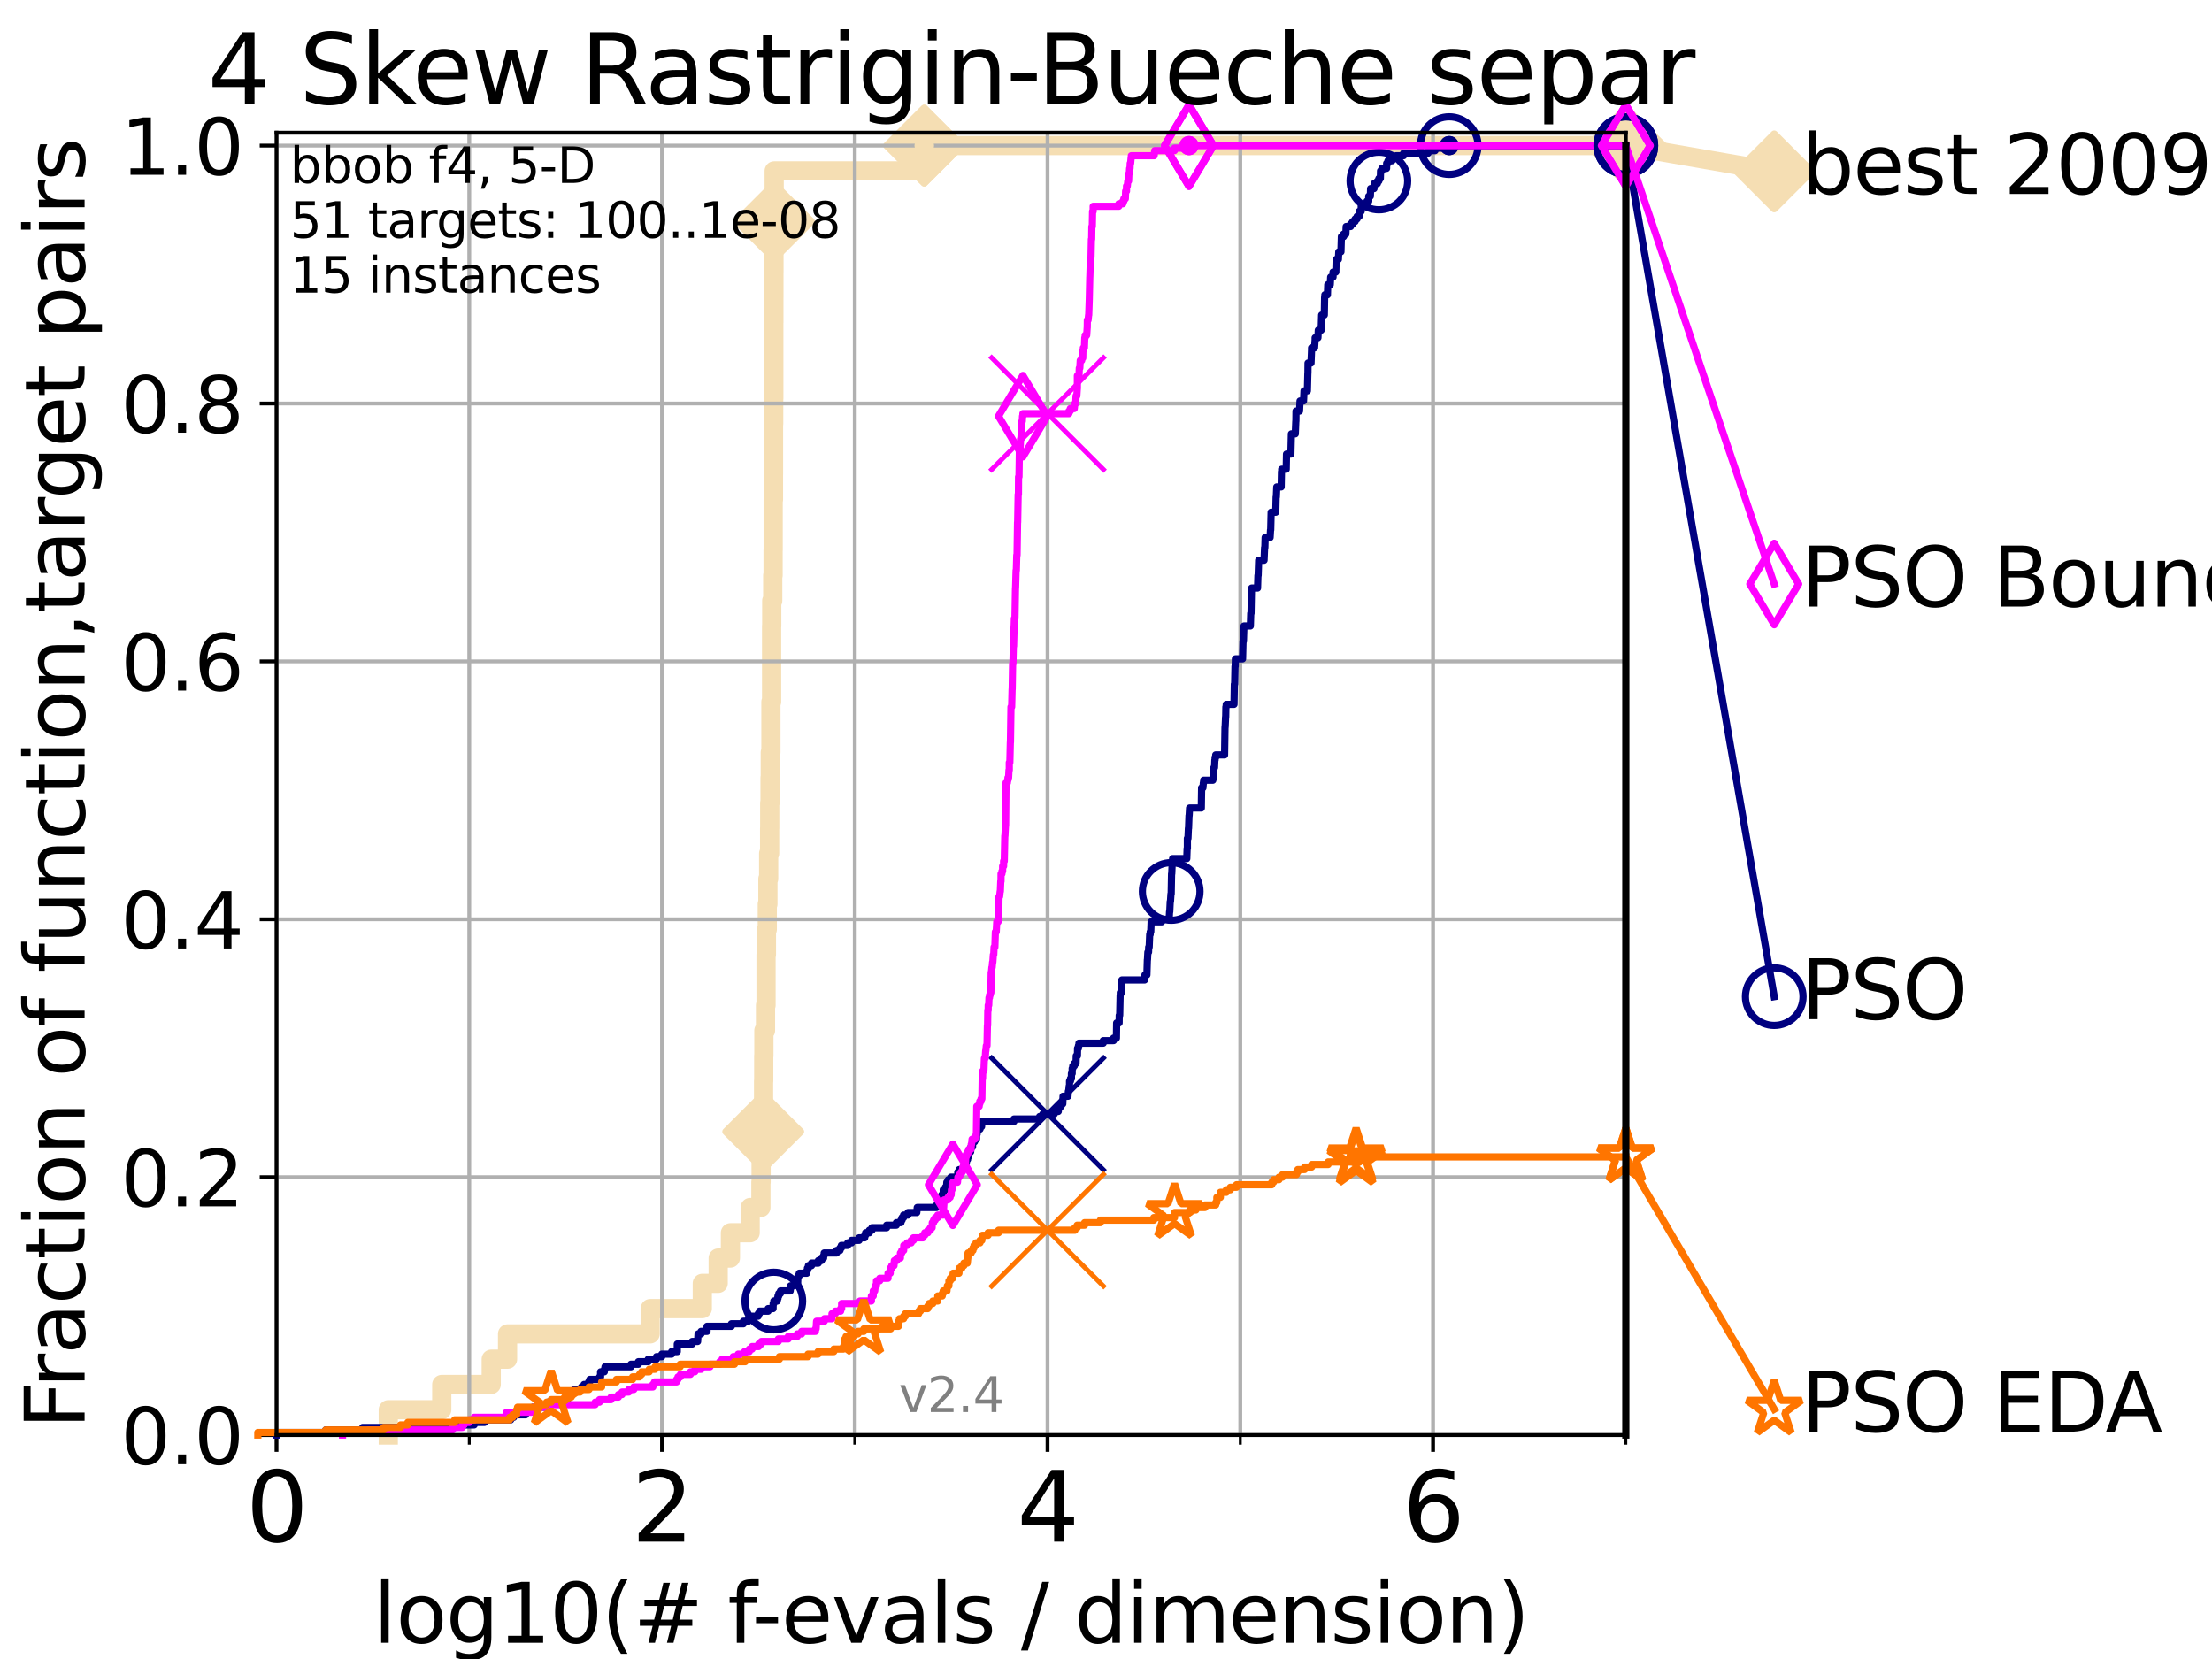 <?xml version="1.0" encoding="utf-8" standalone="no"?>
<!DOCTYPE svg PUBLIC "-//W3C//DTD SVG 1.1//EN"
  "http://www.w3.org/Graphics/SVG/1.1/DTD/svg11.dtd">
<svg height="345.6pt" version="1.1" viewBox="0 0 460.8 345.6" width="460.8pt" xmlns="http://www.w3.org/2000/svg" xmlns:xlink="http://www.w3.org/1999/xlink">
 <defs>
  <style type="text/css">*{stroke-linecap:butt;stroke-linejoin:round;}</style>
 </defs>
 <g id="figure_1">
  <g id="patch_1">
   <path d="M 0 345.6 
L 460.8 345.6 
L 460.8 0 
L 0 0 
z
" style="fill:#ffffff;"/>
  </g>
  <g id="axes_1">
   <g id="patch_2">
    <path d="M 57.6 298.944 
L 338.688 298.944 
L 338.688 27.648 
L 57.6 27.648 
z
" style="fill:#ffffff;"/>
   </g>
   <g id="line2d_1">
    <path d="M 80.881 298.944 
L 80.881 293.677 
L 92.027 293.677 
L 92.027 288.41 
L 102.331 288.41 
L 102.331 283.143 
L 105.733 283.143 
L 105.733 277.877 
L 135.442 277.877 
L 135.442 272.61 
L 146.302 272.61 
L 146.302 267.343 
L 149.611 267.343 
L 149.611 262.076 
L 152.161 262.076 
L 152.161 256.809 
L 156.273 256.809 
L 156.273 251.542 
L 158.509 251.542 
L 158.509 246.275 
L 158.551 246.275 
L 158.551 241.009 
L 158.963 241.009 
L 158.963 235.742 
L 158.994 235.742 
L 158.994 230.475 
L 159.067 230.475 
L 159.067 225.208 
L 159.098 225.208 
L 159.098 219.941 
L 159.129 219.941 
L 159.129 214.674 
L 159.467 214.674 
L 159.467 209.407 
L 159.578 209.407 
L 159.578 198.874 
L 159.658 198.874 
L 159.658 193.607 
L 159.838 193.607 
L 159.838 188.34 
L 159.966 188.34 
L 159.966 183.073 
L 160.123 183.073 
L 160.123 177.806 
L 160.327 177.806 
L 160.327 172.539 
L 160.346 172.539 
L 160.346 167.272 
L 160.413 167.272 
L 160.413 162.006 
L 160.461 162.006 
L 160.461 156.739 
L 160.595 156.739 
L 160.595 146.205 
L 160.737 146.205 
L 160.737 130.404 
L 160.765 130.404 
L 160.765 125.138 
L 160.971 125.138 
L 160.971 119.871 
L 161.045 119.871 
L 161.045 114.604 
L 161.063 114.604 
L 161.063 104.07 
L 161.128 104.07 
L 161.128 98.803 
L 161.137 98.803 
L 161.137 88.27 
L 161.174 88.27 
L 161.174 83.003 
L 161.201 83.003 
L 161.201 67.202 
L 161.211 67.202 
L 161.211 61.935 
L 161.22 61.935 
L 161.22 56.668 
L 161.229 56.668 
L 161.229 46.135 
L 161.238 46.135 
L 161.238 40.868 
L 161.275 40.868 
L 161.275 35.601 
L 192.535 35.601 
L 192.535 30.334 
L 338.688 30.334 
" style="fill:none;stroke:#f5deb3;stroke-linecap:square;stroke-width:4;"/>
   </g>
   <g id="line2d_2">
    <defs>
     <path d="M 0 7.778 
L 7.778 0 
L 0 -7.778 
L -7.778 0 
z
" id="mda50b04a6e" style="stroke:#f5deb3;stroke-linejoin:miter;stroke-width:1.5;"/>
    </defs>
    <g>
     <use style="fill:#f5deb3;stroke:#f5deb3;stroke-linejoin:miter;stroke-width:1.5;" x="158.994" xlink:href="#mda50b04a6e" y="235.742"/>
     <use style="fill:#f5deb3;stroke:#f5deb3;stroke-linejoin:miter;stroke-width:1.5;" x="161.238" xlink:href="#mda50b04a6e" y="46.135"/>
     <use style="fill:#f5deb3;stroke:#f5deb3;stroke-linejoin:miter;stroke-width:1.5;" x="192.535" xlink:href="#mda50b04a6e" y="30.334"/>
     <use style="fill:#f5deb3;stroke:#f5deb3;stroke-linejoin:miter;stroke-width:1.5;" x="192.535" xlink:href="#mda50b04a6e" y="30.334"/>
     <use style="fill:#f5deb3;stroke:#f5deb3;stroke-linejoin:miter;stroke-width:1.5;" x="338.688" xlink:href="#mda50b04a6e" y="30.334"/>
    </g>
   </g>
   <g id="line2d_3">
    <path style="fill:none;stroke:#f5deb3;stroke-linecap:square;stroke-width:4;"/>
    <g/>
   </g>
   <g id="line2d_4">
    <path d="M 338.688 30.334 
L 369.608 35.706 
" style="fill:none;stroke:#f5deb3;stroke-linecap:square;stroke-width:4;"/>
    <g>
     <use style="fill:#f5deb3;stroke:#f5deb3;stroke-linejoin:miter;stroke-width:1.5;" x="338.688" xlink:href="#mda50b04a6e" y="30.334"/>
     <use style="fill:#f5deb3;stroke:#f5deb3;stroke-linejoin:miter;stroke-width:1.5;" x="369.608" xlink:href="#mda50b04a6e" y="35.706"/>
    </g>
   </g>
   <g id="matplotlib.axis_1">
    <g id="xtick_1">
     <g id="line2d_5">
      <path clip-path="url(#pa479c09b06)" d="M 57.6 298.944 
L 57.6 27.648 
" style="fill:none;stroke:#b0b0b0;stroke-linecap:square;stroke-width:0.8;"/>
     </g>
     <g id="line2d_6">
      <defs>
       <path d="M 0 0 
L 0 3.5 
" id="m625f02ecdd" style="stroke:#000000;stroke-width:0.8;"/>
      </defs>
      <g>
       <use style="stroke:#000000;stroke-width:0.8;" x="57.6" xlink:href="#m625f02ecdd" y="298.944"/>
      </g>
     </g>
     <g id="text_1">
      <!-- 0 -->
      <g transform="translate(51.237 321.141)scale(0.2 -0.2)">
       <defs>
        <path d="M 2034 4250 
Q 1547 4250 1301 3770 
Q 1056 3291 1056 2328 
Q 1056 1369 1301 889 
Q 1547 409 2034 409 
Q 2525 409 2770 889 
Q 3016 1369 3016 2328 
Q 3016 3291 2770 3770 
Q 2525 4250 2034 4250 
z
M 2034 4750 
Q 2819 4750 3233 4129 
Q 3647 3509 3647 2328 
Q 3647 1150 3233 529 
Q 2819 -91 2034 -91 
Q 1250 -91 836 529 
Q 422 1150 422 2328 
Q 422 3509 836 4129 
Q 1250 4750 2034 4750 
z
" id="DejaVuSans-30" transform="scale(0.016)"/>
       </defs>
       <use xlink:href="#DejaVuSans-30"/>
      </g>
     </g>
    </g>
    <g id="xtick_2">
     <g id="line2d_7">
      <path clip-path="url(#pa479c09b06)" d="M 137.911 298.944 
L 137.911 27.648 
" style="fill:none;stroke:#b0b0b0;stroke-linecap:square;stroke-width:0.8;"/>
     </g>
     <g id="line2d_8">
      <g>
       <use style="stroke:#000000;stroke-width:0.8;" x="137.911" xlink:href="#m625f02ecdd" y="298.944"/>
      </g>
     </g>
     <g id="text_2">
      <!-- 2 -->
      <g transform="translate(131.548 321.141)scale(0.2 -0.2)">
       <defs>
        <path d="M 1228 531 
L 3431 531 
L 3431 0 
L 469 0 
L 469 531 
Q 828 903 1448 1529 
Q 2069 2156 2228 2338 
Q 2531 2678 2651 2914 
Q 2772 3150 2772 3378 
Q 2772 3750 2511 3984 
Q 2250 4219 1831 4219 
Q 1534 4219 1204 4116 
Q 875 4013 500 3803 
L 500 4441 
Q 881 4594 1212 4672 
Q 1544 4750 1819 4750 
Q 2544 4750 2975 4387 
Q 3406 4025 3406 3419 
Q 3406 3131 3298 2873 
Q 3191 2616 2906 2266 
Q 2828 2175 2409 1742 
Q 1991 1309 1228 531 
z
" id="DejaVuSans-32" transform="scale(0.016)"/>
       </defs>
       <use xlink:href="#DejaVuSans-32"/>
      </g>
     </g>
    </g>
    <g id="xtick_3">
     <g id="line2d_9">
      <path clip-path="url(#pa479c09b06)" d="M 218.222 298.944 
L 218.222 27.648 
" style="fill:none;stroke:#b0b0b0;stroke-linecap:square;stroke-width:0.8;"/>
     </g>
     <g id="line2d_10">
      <g>
       <use style="stroke:#000000;stroke-width:0.8;" x="218.222" xlink:href="#m625f02ecdd" y="298.944"/>
      </g>
     </g>
     <g id="text_3">
      <!-- 4 -->
      <g transform="translate(211.859 321.141)scale(0.2 -0.2)">
       <defs>
        <path d="M 2419 4116 
L 825 1625 
L 2419 1625 
L 2419 4116 
z
M 2253 4666 
L 3047 4666 
L 3047 1625 
L 3713 1625 
L 3713 1100 
L 3047 1100 
L 3047 0 
L 2419 0 
L 2419 1100 
L 313 1100 
L 313 1709 
L 2253 4666 
z
" id="DejaVuSans-34" transform="scale(0.016)"/>
       </defs>
       <use xlink:href="#DejaVuSans-34"/>
      </g>
     </g>
    </g>
    <g id="xtick_4">
     <g id="line2d_11">
      <path clip-path="url(#pa479c09b06)" d="M 298.533 298.944 
L 298.533 27.648 
" style="fill:none;stroke:#b0b0b0;stroke-linecap:square;stroke-width:0.8;"/>
     </g>
     <g id="line2d_12">
      <g>
       <use style="stroke:#000000;stroke-width:0.8;" x="298.533" xlink:href="#m625f02ecdd" y="298.944"/>
      </g>
     </g>
     <g id="text_4">
      <!-- 6 -->
      <g transform="translate(292.17 321.141)scale(0.2 -0.2)">
       <defs>
        <path d="M 2113 2584 
Q 1688 2584 1439 2293 
Q 1191 2003 1191 1497 
Q 1191 994 1439 701 
Q 1688 409 2113 409 
Q 2538 409 2786 701 
Q 3034 994 3034 1497 
Q 3034 2003 2786 2293 
Q 2538 2584 2113 2584 
z
M 3366 4563 
L 3366 3988 
Q 3128 4100 2886 4159 
Q 2644 4219 2406 4219 
Q 1781 4219 1451 3797 
Q 1122 3375 1075 2522 
Q 1259 2794 1537 2939 
Q 1816 3084 2150 3084 
Q 2853 3084 3261 2657 
Q 3669 2231 3669 1497 
Q 3669 778 3244 343 
Q 2819 -91 2113 -91 
Q 1303 -91 875 529 
Q 447 1150 447 2328 
Q 447 3434 972 4092 
Q 1497 4750 2381 4750 
Q 2619 4750 2861 4703 
Q 3103 4656 3366 4563 
z
" id="DejaVuSans-36" transform="scale(0.016)"/>
       </defs>
       <use xlink:href="#DejaVuSans-36"/>
      </g>
     </g>
    </g>
    <g id="xtick_5">
     <g id="line2d_13">
      <path clip-path="url(#pa479c09b06)" d="M 97.755 298.944 
L 97.755 27.648 
" style="fill:none;stroke:#b0b0b0;stroke-linecap:square;stroke-width:0.8;"/>
     </g>
     <g id="line2d_14">
      <defs>
       <path d="M 0 0 
L 0 2 
" id="m67d37cb71f" style="stroke:#000000;stroke-width:0.6;"/>
      </defs>
      <g>
       <use style="stroke:#000000;stroke-width:0.6;" x="97.755" xlink:href="#m67d37cb71f" y="298.944"/>
      </g>
     </g>
    </g>
    <g id="xtick_6">
     <g id="line2d_15">
      <path clip-path="url(#pa479c09b06)" d="M 178.066 298.944 
L 178.066 27.648 
" style="fill:none;stroke:#b0b0b0;stroke-linecap:square;stroke-width:0.8;"/>
     </g>
     <g id="line2d_16">
      <g>
       <use style="stroke:#000000;stroke-width:0.6;" x="178.066" xlink:href="#m67d37cb71f" y="298.944"/>
      </g>
     </g>
    </g>
    <g id="xtick_7">
     <g id="line2d_17">
      <path clip-path="url(#pa479c09b06)" d="M 258.377 298.944 
L 258.377 27.648 
" style="fill:none;stroke:#b0b0b0;stroke-linecap:square;stroke-width:0.8;"/>
     </g>
     <g id="line2d_18">
      <g>
       <use style="stroke:#000000;stroke-width:0.6;" x="258.377" xlink:href="#m67d37cb71f" y="298.944"/>
      </g>
     </g>
    </g>
    <g id="xtick_8">
     <g id="line2d_19">
      <path clip-path="url(#pa479c09b06)" d="M 338.688 298.944 
L 338.688 27.648 
" style="fill:none;stroke:#b0b0b0;stroke-linecap:square;stroke-width:0.8;"/>
     </g>
     <g id="line2d_20">
      <g>
       <use style="stroke:#000000;stroke-width:0.6;" x="338.688" xlink:href="#m67d37cb71f" y="298.944"/>
      </g>
     </g>
    </g>
    <g id="text_5">
     <!-- log10(# f-evals / dimension) -->
     <g transform="translate(77.764 342.218)scale(0.17 -0.17)">
      <defs>
       <path d="M 603 4863 
L 1178 4863 
L 1178 0 
L 603 0 
L 603 4863 
z
" id="DejaVuSans-6c" transform="scale(0.016)"/>
       <path d="M 1959 3097 
Q 1497 3097 1228 2736 
Q 959 2375 959 1747 
Q 959 1119 1226 758 
Q 1494 397 1959 397 
Q 2419 397 2687 759 
Q 2956 1122 2956 1747 
Q 2956 2369 2687 2733 
Q 2419 3097 1959 3097 
z
M 1959 3584 
Q 2709 3584 3137 3096 
Q 3566 2609 3566 1747 
Q 3566 888 3137 398 
Q 2709 -91 1959 -91 
Q 1206 -91 779 398 
Q 353 888 353 1747 
Q 353 2609 779 3096 
Q 1206 3584 1959 3584 
z
" id="DejaVuSans-6f" transform="scale(0.016)"/>
       <path d="M 2906 1791 
Q 2906 2416 2648 2759 
Q 2391 3103 1925 3103 
Q 1463 3103 1205 2759 
Q 947 2416 947 1791 
Q 947 1169 1205 825 
Q 1463 481 1925 481 
Q 2391 481 2648 825 
Q 2906 1169 2906 1791 
z
M 3481 434 
Q 3481 -459 3084 -895 
Q 2688 -1331 1869 -1331 
Q 1566 -1331 1297 -1286 
Q 1028 -1241 775 -1147 
L 775 -588 
Q 1028 -725 1275 -790 
Q 1522 -856 1778 -856 
Q 2344 -856 2625 -561 
Q 2906 -266 2906 331 
L 2906 616 
Q 2728 306 2450 153 
Q 2172 0 1784 0 
Q 1141 0 747 490 
Q 353 981 353 1791 
Q 353 2603 747 3093 
Q 1141 3584 1784 3584 
Q 2172 3584 2450 3431 
Q 2728 3278 2906 2969 
L 2906 3500 
L 3481 3500 
L 3481 434 
z
" id="DejaVuSans-67" transform="scale(0.016)"/>
       <path d="M 794 531 
L 1825 531 
L 1825 4091 
L 703 3866 
L 703 4441 
L 1819 4666 
L 2450 4666 
L 2450 531 
L 3481 531 
L 3481 0 
L 794 0 
L 794 531 
z
" id="DejaVuSans-31" transform="scale(0.016)"/>
       <path d="M 1984 4856 
Q 1566 4138 1362 3434 
Q 1159 2731 1159 2009 
Q 1159 1288 1364 580 
Q 1569 -128 1984 -844 
L 1484 -844 
Q 1016 -109 783 600 
Q 550 1309 550 2009 
Q 550 2706 781 3412 
Q 1013 4119 1484 4856 
L 1984 4856 
z
" id="DejaVuSans-28" transform="scale(0.016)"/>
       <path d="M 3272 2816 
L 2363 2816 
L 2100 1772 
L 3016 1772 
L 3272 2816 
z
M 2803 4594 
L 2478 3297 
L 3391 3297 
L 3719 4594 
L 4219 4594 
L 3897 3297 
L 4872 3297 
L 4872 2816 
L 3775 2816 
L 3519 1772 
L 4513 1772 
L 4513 1294 
L 3397 1294 
L 3072 0 
L 2572 0 
L 2894 1294 
L 1978 1294 
L 1656 0 
L 1153 0 
L 1478 1294 
L 494 1294 
L 494 1772 
L 1594 1772 
L 1856 2816 
L 850 2816 
L 850 3297 
L 1978 3297 
L 2297 4594 
L 2803 4594 
z
" id="DejaVuSans-23" transform="scale(0.016)"/>
       <path id="DejaVuSans-20" transform="scale(0.016)"/>
       <path d="M 2375 4863 
L 2375 4384 
L 1825 4384 
Q 1516 4384 1395 4259 
Q 1275 4134 1275 3809 
L 1275 3500 
L 2222 3500 
L 2222 3053 
L 1275 3053 
L 1275 0 
L 697 0 
L 697 3053 
L 147 3053 
L 147 3500 
L 697 3500 
L 697 3744 
Q 697 4328 969 4595 
Q 1241 4863 1831 4863 
L 2375 4863 
z
" id="DejaVuSans-66" transform="scale(0.016)"/>
       <path d="M 313 2009 
L 1997 2009 
L 1997 1497 
L 313 1497 
L 313 2009 
z
" id="DejaVuSans-2d" transform="scale(0.016)"/>
       <path d="M 3597 1894 
L 3597 1613 
L 953 1613 
Q 991 1019 1311 708 
Q 1631 397 2203 397 
Q 2534 397 2845 478 
Q 3156 559 3463 722 
L 3463 178 
Q 3153 47 2828 -22 
Q 2503 -91 2169 -91 
Q 1331 -91 842 396 
Q 353 884 353 1716 
Q 353 2575 817 3079 
Q 1281 3584 2069 3584 
Q 2775 3584 3186 3129 
Q 3597 2675 3597 1894 
z
M 3022 2063 
Q 3016 2534 2758 2815 
Q 2500 3097 2075 3097 
Q 1594 3097 1305 2825 
Q 1016 2553 972 2059 
L 3022 2063 
z
" id="DejaVuSans-65" transform="scale(0.016)"/>
       <path d="M 191 3500 
L 800 3500 
L 1894 563 
L 2988 3500 
L 3597 3500 
L 2284 0 
L 1503 0 
L 191 3500 
z
" id="DejaVuSans-76" transform="scale(0.016)"/>
       <path d="M 2194 1759 
Q 1497 1759 1228 1600 
Q 959 1441 959 1056 
Q 959 750 1161 570 
Q 1363 391 1709 391 
Q 2188 391 2477 730 
Q 2766 1069 2766 1631 
L 2766 1759 
L 2194 1759 
z
M 3341 1997 
L 3341 0 
L 2766 0 
L 2766 531 
Q 2569 213 2275 61 
Q 1981 -91 1556 -91 
Q 1019 -91 701 211 
Q 384 513 384 1019 
Q 384 1609 779 1909 
Q 1175 2209 1959 2209 
L 2766 2209 
L 2766 2266 
Q 2766 2663 2505 2880 
Q 2244 3097 1772 3097 
Q 1472 3097 1187 3025 
Q 903 2953 641 2809 
L 641 3341 
Q 956 3463 1253 3523 
Q 1550 3584 1831 3584 
Q 2591 3584 2966 3190 
Q 3341 2797 3341 1997 
z
" id="DejaVuSans-61" transform="scale(0.016)"/>
       <path d="M 2834 3397 
L 2834 2853 
Q 2591 2978 2328 3040 
Q 2066 3103 1784 3103 
Q 1356 3103 1142 2972 
Q 928 2841 928 2578 
Q 928 2378 1081 2264 
Q 1234 2150 1697 2047 
L 1894 2003 
Q 2506 1872 2764 1633 
Q 3022 1394 3022 966 
Q 3022 478 2636 193 
Q 2250 -91 1575 -91 
Q 1294 -91 989 -36 
Q 684 19 347 128 
L 347 722 
Q 666 556 975 473 
Q 1284 391 1588 391 
Q 1994 391 2212 530 
Q 2431 669 2431 922 
Q 2431 1156 2273 1281 
Q 2116 1406 1581 1522 
L 1381 1569 
Q 847 1681 609 1914 
Q 372 2147 372 2553 
Q 372 3047 722 3315 
Q 1072 3584 1716 3584 
Q 2034 3584 2315 3537 
Q 2597 3491 2834 3397 
z
" id="DejaVuSans-73" transform="scale(0.016)"/>
       <path d="M 1625 4666 
L 2156 4666 
L 531 -594 
L 0 -594 
L 1625 4666 
z
" id="DejaVuSans-2f" transform="scale(0.016)"/>
       <path d="M 2906 2969 
L 2906 4863 
L 3481 4863 
L 3481 0 
L 2906 0 
L 2906 525 
Q 2725 213 2448 61 
Q 2172 -91 1784 -91 
Q 1150 -91 751 415 
Q 353 922 353 1747 
Q 353 2572 751 3078 
Q 1150 3584 1784 3584 
Q 2172 3584 2448 3432 
Q 2725 3281 2906 2969 
z
M 947 1747 
Q 947 1113 1208 752 
Q 1469 391 1925 391 
Q 2381 391 2643 752 
Q 2906 1113 2906 1747 
Q 2906 2381 2643 2742 
Q 2381 3103 1925 3103 
Q 1469 3103 1208 2742 
Q 947 2381 947 1747 
z
" id="DejaVuSans-64" transform="scale(0.016)"/>
       <path d="M 603 3500 
L 1178 3500 
L 1178 0 
L 603 0 
L 603 3500 
z
M 603 4863 
L 1178 4863 
L 1178 4134 
L 603 4134 
L 603 4863 
z
" id="DejaVuSans-69" transform="scale(0.016)"/>
       <path d="M 3328 2828 
Q 3544 3216 3844 3400 
Q 4144 3584 4550 3584 
Q 5097 3584 5394 3201 
Q 5691 2819 5691 2113 
L 5691 0 
L 5113 0 
L 5113 2094 
Q 5113 2597 4934 2840 
Q 4756 3084 4391 3084 
Q 3944 3084 3684 2787 
Q 3425 2491 3425 1978 
L 3425 0 
L 2847 0 
L 2847 2094 
Q 2847 2600 2669 2842 
Q 2491 3084 2119 3084 
Q 1678 3084 1418 2786 
Q 1159 2488 1159 1978 
L 1159 0 
L 581 0 
L 581 3500 
L 1159 3500 
L 1159 2956 
Q 1356 3278 1631 3431 
Q 1906 3584 2284 3584 
Q 2666 3584 2933 3390 
Q 3200 3197 3328 2828 
z
" id="DejaVuSans-6d" transform="scale(0.016)"/>
       <path d="M 3513 2113 
L 3513 0 
L 2938 0 
L 2938 2094 
Q 2938 2591 2744 2837 
Q 2550 3084 2163 3084 
Q 1697 3084 1428 2787 
Q 1159 2491 1159 1978 
L 1159 0 
L 581 0 
L 581 3500 
L 1159 3500 
L 1159 2956 
Q 1366 3272 1645 3428 
Q 1925 3584 2291 3584 
Q 2894 3584 3203 3211 
Q 3513 2838 3513 2113 
z
" id="DejaVuSans-6e" transform="scale(0.016)"/>
       <path d="M 513 4856 
L 1013 4856 
Q 1481 4119 1714 3412 
Q 1947 2706 1947 2009 
Q 1947 1309 1714 600 
Q 1481 -109 1013 -844 
L 513 -844 
Q 928 -128 1133 580 
Q 1338 1288 1338 2009 
Q 1338 2731 1133 3434 
Q 928 4138 513 4856 
z
" id="DejaVuSans-29" transform="scale(0.016)"/>
      </defs>
      <use xlink:href="#DejaVuSans-6c"/>
      <use x="27.783" xlink:href="#DejaVuSans-6f"/>
      <use x="88.965" xlink:href="#DejaVuSans-67"/>
      <use x="152.441" xlink:href="#DejaVuSans-31"/>
      <use x="216.064" xlink:href="#DejaVuSans-30"/>
      <use x="279.688" xlink:href="#DejaVuSans-28"/>
      <use x="318.701" xlink:href="#DejaVuSans-23"/>
      <use x="402.49" xlink:href="#DejaVuSans-20"/>
      <use x="434.277" xlink:href="#DejaVuSans-66"/>
      <use x="463.982" xlink:href="#DejaVuSans-2d"/>
      <use x="500.066" xlink:href="#DejaVuSans-65"/>
      <use x="561.59" xlink:href="#DejaVuSans-76"/>
      <use x="620.77" xlink:href="#DejaVuSans-61"/>
      <use x="682.049" xlink:href="#DejaVuSans-6c"/>
      <use x="709.832" xlink:href="#DejaVuSans-73"/>
      <use x="761.932" xlink:href="#DejaVuSans-20"/>
      <use x="793.719" xlink:href="#DejaVuSans-2f"/>
      <use x="827.41" xlink:href="#DejaVuSans-20"/>
      <use x="859.197" xlink:href="#DejaVuSans-64"/>
      <use x="922.674" xlink:href="#DejaVuSans-69"/>
      <use x="950.457" xlink:href="#DejaVuSans-6d"/>
      <use x="1047.869" xlink:href="#DejaVuSans-65"/>
      <use x="1109.393" xlink:href="#DejaVuSans-6e"/>
      <use x="1172.771" xlink:href="#DejaVuSans-73"/>
      <use x="1224.871" xlink:href="#DejaVuSans-69"/>
      <use x="1252.654" xlink:href="#DejaVuSans-6f"/>
      <use x="1313.836" xlink:href="#DejaVuSans-6e"/>
      <use x="1377.215" xlink:href="#DejaVuSans-29"/>
     </g>
    </g>
   </g>
   <g id="matplotlib.axis_2">
    <g id="ytick_1">
     <g id="line2d_21">
      <path clip-path="url(#pa479c09b06)" d="M 57.6 298.944 
L 338.688 298.944 
" style="fill:none;stroke:#b0b0b0;stroke-linecap:square;stroke-width:0.8;"/>
     </g>
     <g id="line2d_22">
      <defs>
       <path d="M 0 0 
L -3.5 0 
" id="mfa049d7120" style="stroke:#000000;stroke-width:0.8;"/>
      </defs>
      <g>
       <use style="stroke:#000000;stroke-width:0.8;" x="57.6" xlink:href="#mfa049d7120" y="298.944"/>
      </g>
     </g>
     <g id="text_6">
      <!-- 0.0 -->
      <g transform="translate(25.155 305.023)scale(0.16 -0.16)">
       <defs>
        <path d="M 684 794 
L 1344 794 
L 1344 0 
L 684 0 
L 684 794 
z
" id="DejaVuSans-2e" transform="scale(0.016)"/>
       </defs>
       <use xlink:href="#DejaVuSans-30"/>
       <use x="63.623" xlink:href="#DejaVuSans-2e"/>
       <use x="95.41" xlink:href="#DejaVuSans-30"/>
      </g>
     </g>
    </g>
    <g id="ytick_2">
     <g id="line2d_23">
      <path clip-path="url(#pa479c09b06)" d="M 57.6 245.222 
L 338.688 245.222 
" style="fill:none;stroke:#b0b0b0;stroke-linecap:square;stroke-width:0.8;"/>
     </g>
     <g id="line2d_24">
      <g>
       <use style="stroke:#000000;stroke-width:0.8;" x="57.6" xlink:href="#mfa049d7120" y="245.222"/>
      </g>
     </g>
     <g id="text_7">
      <!-- 0.2 -->
      <g transform="translate(25.155 251.301)scale(0.16 -0.16)">
       <use xlink:href="#DejaVuSans-30"/>
       <use x="63.623" xlink:href="#DejaVuSans-2e"/>
       <use x="95.41" xlink:href="#DejaVuSans-32"/>
      </g>
     </g>
    </g>
    <g id="ytick_3">
     <g id="line2d_25">
      <path clip-path="url(#pa479c09b06)" d="M 57.6 191.5 
L 338.688 191.5 
" style="fill:none;stroke:#b0b0b0;stroke-linecap:square;stroke-width:0.8;"/>
     </g>
     <g id="line2d_26">
      <g>
       <use style="stroke:#000000;stroke-width:0.8;" x="57.6" xlink:href="#mfa049d7120" y="191.5"/>
      </g>
     </g>
     <g id="text_8">
      <!-- 0.4 -->
      <g transform="translate(25.155 197.579)scale(0.16 -0.16)">
       <use xlink:href="#DejaVuSans-30"/>
       <use x="63.623" xlink:href="#DejaVuSans-2e"/>
       <use x="95.41" xlink:href="#DejaVuSans-34"/>
      </g>
     </g>
    </g>
    <g id="ytick_4">
     <g id="line2d_27">
      <path clip-path="url(#pa479c09b06)" d="M 57.6 137.778 
L 338.688 137.778 
" style="fill:none;stroke:#b0b0b0;stroke-linecap:square;stroke-width:0.8;"/>
     </g>
     <g id="line2d_28">
      <g>
       <use style="stroke:#000000;stroke-width:0.8;" x="57.6" xlink:href="#mfa049d7120" y="137.778"/>
      </g>
     </g>
     <g id="text_9">
      <!-- 0.6 -->
      <g transform="translate(25.155 143.857)scale(0.16 -0.16)">
       <use xlink:href="#DejaVuSans-30"/>
       <use x="63.623" xlink:href="#DejaVuSans-2e"/>
       <use x="95.41" xlink:href="#DejaVuSans-36"/>
      </g>
     </g>
    </g>
    <g id="ytick_5">
     <g id="line2d_29">
      <path clip-path="url(#pa479c09b06)" d="M 57.6 84.056 
L 338.688 84.056 
" style="fill:none;stroke:#b0b0b0;stroke-linecap:square;stroke-width:0.8;"/>
     </g>
     <g id="line2d_30">
      <g>
       <use style="stroke:#000000;stroke-width:0.8;" x="57.6" xlink:href="#mfa049d7120" y="84.056"/>
      </g>
     </g>
     <g id="text_10">
      <!-- 0.8 -->
      <g transform="translate(25.155 90.135)scale(0.16 -0.16)">
       <defs>
        <path d="M 2034 2216 
Q 1584 2216 1326 1975 
Q 1069 1734 1069 1313 
Q 1069 891 1326 650 
Q 1584 409 2034 409 
Q 2484 409 2743 651 
Q 3003 894 3003 1313 
Q 3003 1734 2745 1975 
Q 2488 2216 2034 2216 
z
M 1403 2484 
Q 997 2584 770 2862 
Q 544 3141 544 3541 
Q 544 4100 942 4425 
Q 1341 4750 2034 4750 
Q 2731 4750 3128 4425 
Q 3525 4100 3525 3541 
Q 3525 3141 3298 2862 
Q 3072 2584 2669 2484 
Q 3125 2378 3379 2068 
Q 3634 1759 3634 1313 
Q 3634 634 3220 271 
Q 2806 -91 2034 -91 
Q 1263 -91 848 271 
Q 434 634 434 1313 
Q 434 1759 690 2068 
Q 947 2378 1403 2484 
z
M 1172 3481 
Q 1172 3119 1398 2916 
Q 1625 2713 2034 2713 
Q 2441 2713 2670 2916 
Q 2900 3119 2900 3481 
Q 2900 3844 2670 4047 
Q 2441 4250 2034 4250 
Q 1625 4250 1398 4047 
Q 1172 3844 1172 3481 
z
" id="DejaVuSans-38" transform="scale(0.016)"/>
       </defs>
       <use xlink:href="#DejaVuSans-30"/>
       <use x="63.623" xlink:href="#DejaVuSans-2e"/>
       <use x="95.41" xlink:href="#DejaVuSans-38"/>
      </g>
     </g>
    </g>
    <g id="ytick_6">
     <g id="line2d_31">
      <path clip-path="url(#pa479c09b06)" d="M 57.6 30.334 
L 338.688 30.334 
" style="fill:none;stroke:#b0b0b0;stroke-linecap:square;stroke-width:0.8;"/>
     </g>
     <g id="line2d_32">
      <g>
       <use style="stroke:#000000;stroke-width:0.8;" x="57.6" xlink:href="#mfa049d7120" y="30.334"/>
      </g>
     </g>
     <g id="text_11">
      <!-- 1.0 -->
      <g transform="translate(25.155 36.413)scale(0.16 -0.16)">
       <use xlink:href="#DejaVuSans-31"/>
       <use x="63.623" xlink:href="#DejaVuSans-2e"/>
       <use x="95.41" xlink:href="#DejaVuSans-30"/>
      </g>
     </g>
    </g>
    <g id="text_12">
     <!-- Fraction of function,target pairs -->
     <g transform="translate(17.62 297.681)rotate(-90)scale(0.17 -0.17)">
      <defs>
       <path d="M 628 4666 
L 3309 4666 
L 3309 4134 
L 1259 4134 
L 1259 2759 
L 3109 2759 
L 3109 2228 
L 1259 2228 
L 1259 0 
L 628 0 
L 628 4666 
z
" id="DejaVuSans-46" transform="scale(0.016)"/>
       <path d="M 2631 2963 
Q 2534 3019 2420 3045 
Q 2306 3072 2169 3072 
Q 1681 3072 1420 2755 
Q 1159 2438 1159 1844 
L 1159 0 
L 581 0 
L 581 3500 
L 1159 3500 
L 1159 2956 
Q 1341 3275 1631 3429 
Q 1922 3584 2338 3584 
Q 2397 3584 2469 3576 
Q 2541 3569 2628 3553 
L 2631 2963 
z
" id="DejaVuSans-72" transform="scale(0.016)"/>
       <path d="M 3122 3366 
L 3122 2828 
Q 2878 2963 2633 3030 
Q 2388 3097 2138 3097 
Q 1578 3097 1268 2742 
Q 959 2388 959 1747 
Q 959 1106 1268 751 
Q 1578 397 2138 397 
Q 2388 397 2633 464 
Q 2878 531 3122 666 
L 3122 134 
Q 2881 22 2623 -34 
Q 2366 -91 2075 -91 
Q 1284 -91 818 406 
Q 353 903 353 1747 
Q 353 2603 823 3093 
Q 1294 3584 2113 3584 
Q 2378 3584 2631 3529 
Q 2884 3475 3122 3366 
z
" id="DejaVuSans-63" transform="scale(0.016)"/>
       <path d="M 1172 4494 
L 1172 3500 
L 2356 3500 
L 2356 3053 
L 1172 3053 
L 1172 1153 
Q 1172 725 1289 603 
Q 1406 481 1766 481 
L 2356 481 
L 2356 0 
L 1766 0 
Q 1100 0 847 248 
Q 594 497 594 1153 
L 594 3053 
L 172 3053 
L 172 3500 
L 594 3500 
L 594 4494 
L 1172 4494 
z
" id="DejaVuSans-74" transform="scale(0.016)"/>
       <path d="M 544 1381 
L 544 3500 
L 1119 3500 
L 1119 1403 
Q 1119 906 1312 657 
Q 1506 409 1894 409 
Q 2359 409 2629 706 
Q 2900 1003 2900 1516 
L 2900 3500 
L 3475 3500 
L 3475 0 
L 2900 0 
L 2900 538 
Q 2691 219 2414 64 
Q 2138 -91 1772 -91 
Q 1169 -91 856 284 
Q 544 659 544 1381 
z
M 1991 3584 
L 1991 3584 
z
" id="DejaVuSans-75" transform="scale(0.016)"/>
       <path d="M 750 794 
L 1409 794 
L 1409 256 
L 897 -744 
L 494 -744 
L 750 256 
L 750 794 
z
" id="DejaVuSans-2c" transform="scale(0.016)"/>
       <path d="M 1159 525 
L 1159 -1331 
L 581 -1331 
L 581 3500 
L 1159 3500 
L 1159 2969 
Q 1341 3281 1617 3432 
Q 1894 3584 2278 3584 
Q 2916 3584 3314 3078 
Q 3713 2572 3713 1747 
Q 3713 922 3314 415 
Q 2916 -91 2278 -91 
Q 1894 -91 1617 61 
Q 1341 213 1159 525 
z
M 3116 1747 
Q 3116 2381 2855 2742 
Q 2594 3103 2138 3103 
Q 1681 3103 1420 2742 
Q 1159 2381 1159 1747 
Q 1159 1113 1420 752 
Q 1681 391 2138 391 
Q 2594 391 2855 752 
Q 3116 1113 3116 1747 
z
" id="DejaVuSans-70" transform="scale(0.016)"/>
      </defs>
      <use xlink:href="#DejaVuSans-46"/>
      <use x="50.27" xlink:href="#DejaVuSans-72"/>
      <use x="91.383" xlink:href="#DejaVuSans-61"/>
      <use x="152.662" xlink:href="#DejaVuSans-63"/>
      <use x="207.643" xlink:href="#DejaVuSans-74"/>
      <use x="246.852" xlink:href="#DejaVuSans-69"/>
      <use x="274.635" xlink:href="#DejaVuSans-6f"/>
      <use x="335.816" xlink:href="#DejaVuSans-6e"/>
      <use x="399.195" xlink:href="#DejaVuSans-20"/>
      <use x="430.982" xlink:href="#DejaVuSans-6f"/>
      <use x="492.164" xlink:href="#DejaVuSans-66"/>
      <use x="527.369" xlink:href="#DejaVuSans-20"/>
      <use x="559.156" xlink:href="#DejaVuSans-66"/>
      <use x="594.361" xlink:href="#DejaVuSans-75"/>
      <use x="657.74" xlink:href="#DejaVuSans-6e"/>
      <use x="721.119" xlink:href="#DejaVuSans-63"/>
      <use x="776.1" xlink:href="#DejaVuSans-74"/>
      <use x="815.309" xlink:href="#DejaVuSans-69"/>
      <use x="843.092" xlink:href="#DejaVuSans-6f"/>
      <use x="904.273" xlink:href="#DejaVuSans-6e"/>
      <use x="967.652" xlink:href="#DejaVuSans-2c"/>
      <use x="999.439" xlink:href="#DejaVuSans-74"/>
      <use x="1038.648" xlink:href="#DejaVuSans-61"/>
      <use x="1099.928" xlink:href="#DejaVuSans-72"/>
      <use x="1139.291" xlink:href="#DejaVuSans-67"/>
      <use x="1202.768" xlink:href="#DejaVuSans-65"/>
      <use x="1264.291" xlink:href="#DejaVuSans-74"/>
      <use x="1303.5" xlink:href="#DejaVuSans-20"/>
      <use x="1335.287" xlink:href="#DejaVuSans-70"/>
      <use x="1398.764" xlink:href="#DejaVuSans-61"/>
      <use x="1460.043" xlink:href="#DejaVuSans-69"/>
      <use x="1487.826" xlink:href="#DejaVuSans-72"/>
      <use x="1528.939" xlink:href="#DejaVuSans-73"/>
     </g>
    </g>
   </g>
   <g id="line2d_33">
    <defs>
     <path d="M 0 1.5 
C 0.398 1.5 0.779 1.342 1.061 1.061 
C 1.342 0.779 1.5 0.398 1.5 0 
C 1.5 -0.398 1.342 -0.779 1.061 -1.061 
C 0.779 -1.342 0.398 -1.5 0 -1.5 
C -0.398 -1.5 -0.779 -1.342 -1.061 -1.061 
C -1.342 -0.779 -1.5 -0.398 -1.5 0 
C -1.5 0.398 -1.342 0.779 -1.061 1.061 
C -0.779 1.342 -0.398 1.5 0 1.5 
z
" id="mff6215a1a1" style="stroke:#f5deb3;"/>
    </defs>
    <g>
     <use style="fill:#f5deb3;stroke:#f5deb3;" x="192.535" xlink:href="#mff6215a1a1" y="30.334"/>
     <use style="fill:#f5deb3;stroke:#f5deb3;" x="192.535" xlink:href="#mff6215a1a1" y="30.334"/>
    </g>
   </g>
   <g id="line2d_34">
    <defs>
     <path d="M 0 1.5 
C 0.398 1.5 0.779 1.342 1.061 1.061 
C 1.342 0.779 1.5 0.398 1.5 0 
C 1.5 -0.398 1.342 -0.779 1.061 -1.061 
C 0.779 -1.342 0.398 -1.5 0 -1.5 
C -0.398 -1.5 -0.779 -1.342 -1.061 -1.061 
C -1.342 -0.779 -1.5 -0.398 -1.5 0 
C -1.5 0.398 -1.342 0.779 -1.061 1.061 
C -0.779 1.342 -0.398 1.5 0 1.5 
z
" id="mbf97891e45" style="stroke:#000080;"/>
    </defs>
    <g>
     <use style="fill:#000080;stroke:#000080;" x="301.898" xlink:href="#mbf97891e45" y="30.334"/>
     <use style="fill:#000080;stroke:#000080;" x="301.898" xlink:href="#mbf97891e45" y="30.334"/>
    </g>
   </g>
   <g id="line2d_35">
    <path d="M 57.6 298.944 
L 57.6 298.417 
L 67.851 298.417 
L 67.851 297.891 
L 75.556 297.891 
L 75.556 297.364 
L 89.419 297.364 
L 89.419 296.837 
L 98.772 296.837 
L 98.772 296.311 
L 100.935 296.311 
L 100.935 295.784 
L 106.383 295.784 
L 106.383 295.257 
L 107.009 295.257 
L 107.009 294.731 
L 109.491 294.731 
L 109.491 294.204 
L 109.668 294.204 
L 109.668 293.677 
L 111.023 293.677 
L 111.023 293.15 
L 114.012 293.15 
L 114.012 292.624 
L 114.148 292.624 
L 114.148 292.097 
L 117.71 292.097 
L 117.71 291.57 
L 118.257 291.57 
L 118.257 290.517 
L 118.577 290.517 
L 118.577 289.99 
L 119.603 289.99 
L 119.603 289.464 
L 121.128 289.464 
L 121.128 288.937 
L 121.668 288.937 
L 121.668 288.41 
L 122.615 288.41 
L 122.615 287.884 
L 122.865 287.884 
L 122.865 287.357 
L 124.892 287.357 
L 124.892 286.83 
L 125.111 286.83 
L 125.111 285.777 
L 125.892 285.777 
L 125.892 285.25 
L 126.031 285.25 
L 126.031 284.723 
L 131.44 284.723 
L 131.44 284.197 
L 132.987 284.197 
L 132.987 283.67 
L 135.036 283.67 
L 135.036 283.143 
L 136.757 283.143 
L 136.757 282.617 
L 137.876 282.617 
L 137.876 282.09 
L 139.918 282.09 
L 139.918 281.563 
L 141.09 281.563 
L 141.09 279.983 
L 144.197 279.983 
L 144.197 279.457 
L 145.327 279.457 
L 145.418 277.877 
L 146.042 277.877 
L 146.042 277.35 
L 147.287 277.35 
L 147.287 276.296 
L 152.36 276.296 
L 152.36 275.77 
L 154.854 275.77 
L 154.854 275.243 
L 155.879 275.243 
L 155.879 274.716 
L 156.37 274.716 
L 156.37 274.19 
L 157.943 274.19 
L 157.943 273.663 
L 158.206 273.663 
L 158.206 273.136 
L 160.015 273.136 
L 160.015 272.61 
L 161.045 272.61 
L 161.063 271.556 
L 161.201 271.556 
L 161.201 271.03 
L 161.92 271.03 
L 161.92 270.503 
L 162.061 270.503 
L 162.061 269.976 
L 162.234 269.976 
L 162.234 269.45 
L 162.585 269.45 
L 162.585 268.923 
L 164.615 268.923 
L 164.675 267.87 
L 165.418 267.87 
L 165.418 267.343 
L 166.159 267.343 
L 166.228 265.763 
L 166.507 265.763 
L 166.507 265.236 
L 168.066 265.236 
L 168.066 264.709 
L 168.196 264.709 
L 168.196 264.183 
L 168.404 264.183 
L 168.404 263.656 
L 169.059 263.656 
L 169.059 263.129 
L 170.473 263.129 
L 170.473 262.603 
L 171.129 262.603 
L 171.129 262.076 
L 171.57 262.076 
L 171.57 261.549 
L 171.686 261.549 
L 171.686 261.023 
L 174.266 261.023 
L 174.266 260.496 
L 174.98 260.496 
L 174.98 259.969 
L 175.269 259.969 
L 175.269 259.443 
L 176.586 259.443 
L 176.586 258.916 
L 177.394 258.916 
L 177.394 258.389 
L 178.96 258.389 
L 178.96 257.862 
L 180.13 257.862 
L 180.13 257.336 
L 180.318 257.336 
L 180.318 256.809 
L 181.1 256.809 
L 181.1 256.282 
L 181.645 256.282 
L 181.645 255.756 
L 184.704 255.756 
L 184.704 255.229 
L 186.721 255.229 
L 186.721 254.702 
L 187.681 254.702 
L 187.681 254.176 
L 187.913 254.176 
L 187.913 253.649 
L 188.229 253.649 
L 188.229 253.122 
L 189.158 253.122 
L 189.158 252.596 
L 190.984 252.596 
L 191.08 251.542 
L 195.108 251.542 
L 195.108 251.016 
L 195.817 251.016 
L 195.817 249.436 
L 196.199 249.436 
L 196.199 248.909 
L 196.493 248.909 
L 196.493 247.855 
L 196.924 247.855 
L 196.924 247.329 
L 197.174 247.329 
L 197.243 246.275 
L 197.543 246.275 
L 197.543 245.749 
L 198.083 245.749 
L 198.083 245.222 
L 199.527 245.222 
L 199.527 244.169 
L 199.81 244.169 
L 199.81 243.642 
L 200.764 243.642 
L 200.828 242.589 
L 201.228 242.589 
L 201.228 242.062 
L 201.339 242.062 
L 201.339 241.535 
L 201.568 241.535 
L 201.568 241.009 
L 201.739 241.009 
L 201.739 240.482 
L 201.862 240.482 
L 201.862 239.955 
L 202.199 239.955 
L 202.249 238.902 
L 202.6 238.902 
L 202.635 237.848 
L 203.028 237.848 
L 203.028 237.322 
L 203.402 237.322 
L 203.467 236.268 
L 203.551 236.268 
L 203.564 235.215 
L 204.155 235.215 
L 204.155 234.688 
L 204.484 234.688 
L 204.517 233.635 
L 211.217 233.635 
L 211.217 233.108 
L 216.572 233.108 
L 216.572 232.582 
L 217.24 232.582 
L 217.24 232.055 
L 219.632 232.055 
L 219.632 231.528 
L 220.461 231.528 
L 220.552 230.475 
L 221.047 230.475 
L 221.047 229.948 
L 221.399 229.948 
L 221.453 228.368 
L 222.482 228.368 
L 222.566 227.315 
L 222.631 227.315 
L 222.728 226.261 
L 222.801 226.261 
L 222.801 225.208 
L 222.999 225.208 
L 222.999 224.681 
L 223.199 224.681 
L 223.199 223.628 
L 223.356 223.628 
L 223.356 222.575 
L 223.48 222.575 
L 223.48 222.048 
L 223.806 222.048 
L 223.806 221.521 
L 224.159 221.521 
L 224.203 219.941 
L 224.448 219.941 
L 224.478 218.361 
L 224.658 218.361 
L 224.658 217.834 
L 224.77 217.834 
L 224.77 217.308 
L 229.826 217.308 
L 229.826 216.781 
L 231.971 216.781 
L 231.971 216.254 
L 232.57 216.254 
L 232.617 213.094 
L 233.136 213.094 
L 233.155 211.514 
L 233.251 211.514 
L 233.342 207.301 
L 233.379 207.301 
L 233.379 206.774 
L 233.615 206.774 
L 233.717 204.141 
L 238.446 204.141 
L 238.511 203.087 
L 238.919 203.087 
L 239.016 199.927 
L 239.038 199.927 
L 239.123 198.347 
L 239.265 198.347 
L 239.294 197.294 
L 239.396 197.294 
L 239.505 194.66 
L 239.606 194.66 
L 239.606 194.133 
L 239.723 194.133 
L 239.8 192.027 
L 242 192.027 
L 242 191.5 
L 243.564 191.5 
L 243.638 189.92 
L 243.681 189.92 
L 243.781 187.813 
L 243.83 187.813 
L 243.931 186.233 
L 243.98 186.233 
L 244.06 182.02 
L 244.096 182.02 
L 244.184 179.913 
L 244.243 179.913 
L 244.279 178.86 
L 247.229 178.86 
L 247.302 176.753 
L 247.355 176.753 
L 247.355 174.646 
L 247.475 174.646 
L 247.566 172.539 
L 247.595 172.539 
L 247.691 169.906 
L 247.72 169.906 
L 247.81 168.326 
L 250.255 168.326 
L 250.32 164.112 
L 250.595 164.112 
L 250.68 163.059 
L 250.743 163.059 
L 250.743 162.532 
L 252.657 162.532 
L 252.657 162.006 
L 252.848 162.006 
L 252.877 159.899 
L 253.012 159.899 
L 253.078 158.319 
L 253.126 158.319 
L 253.126 157.792 
L 253.257 157.792 
L 253.257 157.265 
L 255.102 157.265 
L 255.191 151.472 
L 255.216 151.472 
L 255.313 149.365 
L 255.337 149.365 
L 255.373 147.258 
L 255.45 147.258 
L 255.45 146.732 
L 257.068 146.732 
L 257.14 142.518 
L 257.201 142.518 
L 257.277 138.831 
L 257.315 138.831 
L 257.356 137.251 
L 258.853 137.251 
L 258.944 133.565 
L 259.027 133.565 
L 259.11 130.931 
L 259.153 130.931 
L 259.153 130.404 
L 260.473 130.404 
L 260.555 127.771 
L 260.614 127.771 
L 260.704 123.031 
L 260.746 123.031 
L 260.746 122.504 
L 261.97 122.504 
L 262.055 119.871 
L 262.097 119.871 
L 262.207 116.711 
L 263.328 116.711 
L 263.439 114.077 
L 263.493 114.077 
L 263.553 111.97 
L 264.586 111.97 
L 264.678 110.39 
L 264.712 110.39 
L 264.803 106.704 
L 265.767 106.704 
L 265.842 103.543 
L 265.884 103.543 
L 265.97 101.437 
L 266.892 101.437 
L 266.953 98.277 
L 267.003 98.277 
L 267.003 97.75 
L 267.942 97.75 
L 268.005 94.59 
L 268.916 94.59 
L 269.02 90.376 
L 269.833 90.376 
L 269.942 87.743 
L 269.959 87.743 
L 269.983 85.636 
L 270.714 85.636 
L 270.818 83.529 
L 271.549 83.529 
L 271.652 81.423 
L 272.35 81.423 
L 272.449 77.736 
L 272.463 77.736 
L 272.485 75.629 
L 273.111 75.629 
L 273.217 72.996 
L 273.225 72.996 
L 273.225 72.469 
L 273.849 72.469 
L 273.954 70.889 
L 273.966 70.889 
L 273.966 70.362 
L 274.549 70.362 
L 274.623 68.782 
L 275.225 68.782 
L 275.325 65.622 
L 275.877 65.622 
L 275.941 61.935 
L 275.991 61.935 
L 275.991 61.409 
L 276.528 61.409 
L 276.599 59.302 
L 277.114 59.302 
L 277.202 57.722 
L 277.7 57.722 
L 277.7 56.668 
L 278.279 56.668 
L 278.349 54.035 
L 278.812 54.035 
L 278.893 52.455 
L 279.344 52.455 
L 279.437 49.295 
L 279.888 49.295 
L 279.888 48.768 
L 280.367 48.768 
L 280.431 47.188 
L 281.349 47.188 
L 281.349 46.661 
L 281.803 46.661 
L 281.803 46.135 
L 282.297 46.135 
L 282.297 45.608 
L 282.702 45.608 
L 282.702 45.081 
L 283.148 45.081 
L 283.148 44.028 
L 283.565 44.028 
L 283.569 42.975 
L 284.729 42.975 
L 284.754 41.921 
L 285.129 41.921 
L 285.133 40.868 
L 285.468 40.868 
L 285.525 39.288 
L 286.227 39.288 
L 286.253 38.234 
L 286.942 38.234 
L 286.942 37.708 
L 287.245 37.708 
L 287.245 37.181 
L 287.552 37.181 
L 287.592 35.601 
L 287.878 35.601 
L 287.878 35.074 
L 288.852 35.074 
L 288.868 34.021 
L 289.136 34.021 
L 289.136 33.494 
L 289.993 33.494 
L 289.993 32.968 
L 290.835 32.968 
L 290.835 32.441 
L 292.387 32.441 
L 292.387 31.914 
L 297.505 31.914 
L 297.505 31.387 
L 298.951 31.387 
L 298.951 30.861 
L 301.898 30.861 
L 301.898 30.334 
L 338.688 30.334 
L 338.688 30.334 
" style="fill:none;stroke:#000080;stroke-linecap:square;stroke-width:1.5;"/>
   </g>
   <g id="line2d_36">
    <defs>
     <path d="M 0 6 
C 1.591 6 3.117 5.368 4.243 4.243 
C 5.368 3.117 6 1.591 6 0 
C 6 -1.591 5.368 -3.117 4.243 -4.243 
C 3.117 -5.368 1.591 -6 0 -6 
C -1.591 -6 -3.117 -5.368 -4.243 -4.243 
C -5.368 -3.117 -6 -1.591 -6 0 
C -6 1.591 -5.368 3.117 -4.243 4.243 
C -3.117 5.368 -1.591 6 0 6 
z
" id="mada2a022da" style="stroke:#000080;stroke-width:1.5;"/>
    </defs>
    <g>
     <use style="fill-opacity:0;stroke:#000080;stroke-width:1.5;" x="161.201" xlink:href="#mada2a022da" y="271.03"/>
     <use style="fill-opacity:0;stroke:#000080;stroke-width:1.5;" x="243.98" xlink:href="#mada2a022da" y="185.706"/>
     <use style="fill-opacity:0;stroke:#000080;stroke-width:1.5;" x="287.245" xlink:href="#mada2a022da" y="37.708"/>
     <use style="fill-opacity:0;stroke:#000080;stroke-width:1.5;" x="301.898" xlink:href="#mada2a022da" y="30.334"/>
     <use style="fill-opacity:0;stroke:#000080;stroke-width:1.5;" x="338.688" xlink:href="#mada2a022da" y="30.334"/>
    </g>
   </g>
   <g id="line2d_37">
    <path style="fill:none;stroke:#000080;stroke-linecap:square;stroke-width:1.5;"/>
    <g/>
   </g>
   <g id="line2d_38">
    <path clip-path="url(#pa479c09b06)" d="M 218.222 232.055 
" style="fill:none;stroke:#000080;stroke-linecap:square;stroke-width:1.5;"/>
    <defs>
     <path d="M -12 12 
L 12 -12 
M -12 -12 
L 12 12 
" id="m9e398ecf8d" style="stroke:#000080;"/>
    </defs>
    <g clip-path="url(#pa479c09b06)">
     <use style="fill:#000080;stroke:#000080;" x="218.222" xlink:href="#m9e398ecf8d" y="232.055"/>
    </g>
   </g>
   <g id="line2d_39">
    <defs>
     <path d="M 0 1.5 
C 0.398 1.5 0.779 1.342 1.061 1.061 
C 1.342 0.779 1.5 0.398 1.5 0 
C 1.5 -0.398 1.342 -0.779 1.061 -1.061 
C 0.779 -1.342 0.398 -1.5 0 -1.5 
C -0.398 -1.5 -0.779 -1.342 -1.061 -1.061 
C -1.342 -0.779 -1.5 -0.398 -1.5 0 
C -1.5 0.398 -1.342 0.779 -1.061 1.061 
C -0.779 1.342 -0.398 1.5 0 1.5 
z
" id="mc9a2a69ec5" style="stroke:#ff00ff;"/>
    </defs>
    <g>
     <use style="fill:#ff00ff;stroke:#ff00ff;" x="247.692" xlink:href="#mc9a2a69ec5" y="30.334"/>
     <use style="fill:#ff00ff;stroke:#ff00ff;" x="247.692" xlink:href="#mc9a2a69ec5" y="30.334"/>
    </g>
   </g>
   <g id="line2d_40">
    <path d="M 71.35 298.944 
L 71.35 298.417 
L 76.759 298.417 
L 76.759 297.891 
L 94.295 297.891 
L 94.295 297.364 
L 96.301 297.364 
L 96.301 296.837 
L 96.676 296.837 
L 96.676 296.311 
L 97.755 296.311 
L 97.755 295.784 
L 98.772 295.784 
L 98.772 295.257 
L 105.51 295.257 
L 105.51 294.204 
L 111.023 294.204 
L 111.023 293.677 
L 111.186 293.677 
L 111.186 293.15 
L 113.874 293.15 
L 113.874 292.624 
L 123.985 292.624 
L 123.985 292.097 
L 124.892 292.097 
L 124.892 291.57 
L 127.294 291.57 
L 127.294 291.044 
L 128.827 291.044 
L 128.827 290.517 
L 129.574 290.517 
L 129.574 289.99 
L 130.979 289.99 
L 130.979 289.464 
L 132.036 289.464 
L 132.036 288.937 
L 135.996 288.937 
L 135.996 288.41 
L 136.343 288.41 
L 136.343 287.884 
L 140.944 287.884 
L 140.944 287.357 
L 141.235 287.357 
L 141.235 286.83 
L 141.746 286.83 
L 141.746 286.304 
L 143.828 286.304 
L 143.828 285.777 
L 144.748 285.777 
L 144.748 285.25 
L 146.064 285.25 
L 146.064 284.723 
L 147.908 284.723 
L 147.908 284.197 
L 149.929 284.197 
L 149.929 283.67 
L 150.429 283.67 
L 150.429 283.143 
L 152.737 283.143 
L 152.737 282.617 
L 153.778 282.617 
L 153.778 282.09 
L 155.103 282.09 
L 155.103 281.563 
L 156.089 281.563 
L 156.089 281.037 
L 156.67 281.037 
L 156.67 280.51 
L 158.042 280.51 
L 158.042 279.983 
L 158.605 279.983 
L 158.605 279.457 
L 162.139 279.457 
L 162.139 278.93 
L 164.203 278.93 
L 164.203 278.403 
L 166.09 278.403 
L 166.09 277.877 
L 166.994 277.877 
L 166.994 277.35 
L 169.864 277.35 
L 169.864 276.823 
L 170.009 276.823 
L 170.103 275.243 
L 171.726 275.243 
L 171.726 274.716 
L 173.317 274.716 
L 173.317 273.663 
L 174.017 273.663 
L 174.017 273.136 
L 175.117 273.136 
L 175.117 272.61 
L 175.33 272.61 
L 175.33 271.556 
L 179.125 271.556 
L 179.125 271.03 
L 181.523 271.03 
L 181.528 269.976 
L 181.913 269.976 
L 181.913 268.923 
L 182.218 268.923 
L 182.328 267.87 
L 182.588 267.87 
L 182.588 266.816 
L 183.269 266.816 
L 183.269 266.289 
L 184.99 266.289 
L 184.99 265.236 
L 185.446 265.236 
L 185.453 264.183 
L 185.765 264.183 
L 185.765 263.656 
L 186.239 263.656 
L 186.302 262.603 
L 186.827 262.603 
L 186.827 262.076 
L 187.567 262.076 
L 187.573 261.023 
L 187.851 261.023 
L 187.851 260.496 
L 188.249 260.496 
L 188.274 259.443 
L 188.988 259.443 
L 188.988 258.916 
L 189.818 258.916 
L 189.818 258.389 
L 190.29 258.389 
L 190.29 257.862 
L 192.244 257.862 
L 192.244 257.336 
L 192.645 257.336 
L 192.645 256.809 
L 193.292 256.809 
L 193.292 256.282 
L 193.813 256.282 
L 193.813 255.756 
L 194.176 255.756 
L 194.21 254.702 
L 194.484 254.702 
L 194.484 254.176 
L 194.822 254.176 
L 194.822 253.649 
L 195.343 253.649 
L 195.343 253.122 
L 196.42 253.122 
L 196.432 251.542 
L 196.579 251.542 
L 196.683 249.962 
L 197.472 249.962 
L 197.472 249.436 
L 197.924 249.436 
L 197.924 248.909 
L 198.147 248.909 
L 198.191 247.855 
L 198.322 247.855 
L 198.322 246.802 
L 198.496 246.802 
L 198.496 246.275 
L 199.463 246.275 
L 199.545 245.222 
L 199.828 245.222 
L 199.828 244.695 
L 200.174 244.695 
L 200.174 244.169 
L 200.487 244.169 
L 200.566 243.115 
L 201.105 243.115 
L 201.179 241.009 
L 201.287 241.009 
L 201.287 240.482 
L 201.579 240.482 
L 201.579 239.955 
L 201.805 239.955 
L 201.805 239.428 
L 202.28 239.428 
L 202.327 238.375 
L 202.399 238.375 
L 202.499 237.322 
L 203.072 237.322 
L 203.072 236.795 
L 203.392 236.795 
L 203.477 230.475 
L 203.982 230.475 
L 203.982 229.948 
L 204.108 229.948 
L 204.108 229.421 
L 204.367 229.421 
L 204.367 228.895 
L 204.541 228.895 
L 204.611 224.681 
L 204.684 224.681 
L 204.724 223.101 
L 204.966 223.101 
L 205.07 220.468 
L 205.238 220.468 
L 205.334 218.888 
L 205.377 218.888 
L 205.47 217.834 
L 205.61 217.834 
L 205.696 213.621 
L 205.733 213.621 
L 205.779 210.461 
L 205.853 210.461 
L 205.86 209.407 
L 205.966 209.407 
L 206.024 207.827 
L 206.134 207.827 
L 206.134 207.301 
L 206.262 207.301 
L 206.262 206.774 
L 206.412 206.774 
L 206.486 202.56 
L 206.534 202.56 
L 206.632 201.507 
L 206.686 201.507 
L 206.77 200.454 
L 206.822 200.454 
L 206.931 198.874 
L 207.014 198.874 
L 207.083 197.294 
L 207.247 197.294 
L 207.35 194.133 
L 207.533 194.133 
L 207.642 192.027 
L 207.925 192.027 
L 207.95 190.447 
L 208.066 190.447 
L 208.107 186.76 
L 208.24 186.76 
L 208.348 185.706 
L 208.387 185.706 
L 208.474 183.6 
L 208.526 183.6 
L 208.532 182.02 
L 208.719 182.02 
L 208.719 181.493 
L 208.865 181.493 
L 208.865 180.44 
L 209.067 180.44 
L 209.067 179.386 
L 209.207 179.386 
L 209.317 174.119 
L 209.348 174.119 
L 209.456 172.013 
L 209.485 172.013 
L 209.572 163.059 
L 209.859 163.059 
L 209.859 162.532 
L 209.971 162.532 
L 209.971 162.006 
L 210.109 162.006 
L 210.186 160.426 
L 210.251 160.426 
L 210.251 158.846 
L 210.368 158.846 
L 210.47 154.632 
L 210.492 154.632 
L 210.603 147.258 
L 210.746 147.258 
L 210.837 143.572 
L 210.857 143.572 
L 210.947 138.305 
L 211.009 138.305 
L 211.098 134.618 
L 211.145 134.618 
L 211.254 130.404 
L 211.27 130.404 
L 211.318 128.824 
L 211.435 128.824 
L 211.545 122.504 
L 211.562 122.504 
L 211.671 118.817 
L 211.721 118.817 
L 211.81 115.657 
L 211.871 115.657 
L 211.974 108.81 
L 211.996 108.81 
L 212.102 103.017 
L 212.159 103.017 
L 212.183 99.33 
L 212.274 99.33 
L 212.353 94.063 
L 212.492 94.063 
L 212.601 91.43 
L 212.693 91.43 
L 212.693 90.903 
L 212.823 90.903 
L 212.879 87.743 
L 212.966 87.743 
L 213.014 86.69 
L 213.09 86.69 
L 213.09 86.163 
L 222.672 86.163 
L 222.672 85.636 
L 222.961 85.636 
L 222.961 85.109 
L 223.792 85.109 
L 223.903 84.056 
L 224.1 84.056 
L 224.163 82.476 
L 224.321 82.476 
L 224.426 80.896 
L 224.436 80.896 
L 224.436 78.263 
L 224.778 78.263 
L 224.835 76.682 
L 224.945 76.682 
L 225.031 75.102 
L 225.33 75.102 
L 225.33 74.576 
L 225.559 74.576 
L 225.591 72.996 
L 225.68 72.996 
L 225.68 72.469 
L 225.902 72.469 
L 225.976 70.362 
L 226.062 70.362 
L 226.062 69.836 
L 226.378 69.836 
L 226.483 68.255 
L 226.493 68.255 
L 226.514 66.675 
L 226.668 66.675 
L 226.776 65.622 
L 226.8 65.622 
L 226.911 62.462 
L 226.913 62.462 
L 227.023 57.722 
L 227.03 57.722 
L 227.096 55.615 
L 227.164 55.615 
L 227.274 53.508 
L 227.282 53.508 
L 227.361 49.821 
L 227.418 49.821 
L 227.454 47.188 
L 227.546 47.188 
L 227.604 44.028 
L 227.725 44.028 
L 227.725 42.975 
L 233.068 42.975 
L 233.068 42.448 
L 233.905 42.448 
L 233.905 41.921 
L 234.114 41.921 
L 234.114 41.395 
L 234.43 41.395 
L 234.49 39.814 
L 234.676 39.814 
L 234.676 38.761 
L 234.841 38.761 
L 234.937 37.708 
L 235.106 37.708 
L 235.174 36.128 
L 235.26 36.128 
L 235.325 35.074 
L 235.409 35.074 
L 235.445 34.021 
L 235.534 34.021 
L 235.624 32.968 
L 235.676 32.968 
L 235.676 32.441 
L 240.433 32.441 
L 240.543 31.387 
L 244.66 31.387 
L 244.66 30.861 
L 247.692 30.861 
L 247.692 30.334 
L 338.688 30.334 
L 338.688 30.334 
" style="fill:none;stroke:#ff00ff;stroke-linecap:square;stroke-width:1.5;"/>
   </g>
   <g id="line2d_41">
    <defs>
     <path d="M 0 8.485 
L 5.091 0 
L 0 -8.485 
L -5.091 0 
z
" id="m0ca8d67c18" style="stroke:#ff00ff;stroke-linejoin:miter;stroke-width:1.5;"/>
    </defs>
    <g>
     <use style="fill-opacity:0;stroke:#ff00ff;stroke-linejoin:miter;stroke-width:1.5;" x="198.496" xlink:href="#m0ca8d67c18" y="246.802"/>
     <use style="fill-opacity:0;stroke:#ff00ff;stroke-linejoin:miter;stroke-width:1.5;" x="213.09" xlink:href="#m0ca8d67c18" y="86.69"/>
     <use style="fill-opacity:0;stroke:#ff00ff;stroke-linejoin:miter;stroke-width:1.5;" x="247.692" xlink:href="#m0ca8d67c18" y="30.334"/>
     <use style="fill-opacity:0;stroke:#ff00ff;stroke-linejoin:miter;stroke-width:1.5;" x="247.692" xlink:href="#m0ca8d67c18" y="30.334"/>
     <use style="fill-opacity:0;stroke:#ff00ff;stroke-linejoin:miter;stroke-width:1.5;" x="338.688" xlink:href="#m0ca8d67c18" y="30.334"/>
    </g>
   </g>
   <g id="line2d_42">
    <path style="fill:none;stroke:#ff00ff;stroke-linecap:square;stroke-width:1.5;"/>
    <g/>
   </g>
   <g id="line2d_43">
    <path clip-path="url(#pa479c09b06)" d="M 218.222 86.163 
" style="fill:none;stroke:#ff00ff;stroke-linecap:square;stroke-width:1.5;"/>
    <defs>
     <path d="M -12 12 
L 12 -12 
M -12 -12 
L 12 12 
" id="m4a4e5ec52e" style="stroke:#ff00ff;"/>
    </defs>
    <g clip-path="url(#pa479c09b06)">
     <use style="fill:#ff00ff;stroke:#ff00ff;" x="218.222" xlink:href="#m4a4e5ec52e" y="86.163"/>
    </g>
   </g>
   <g id="line2d_44">
    <defs>
     <path d="M 0 1.5 
C 0.398 1.5 0.779 1.342 1.061 1.061 
C 1.342 0.779 1.5 0.398 1.5 0 
C 1.5 -0.398 1.342 -0.779 1.061 -1.061 
C 0.779 -1.342 0.398 -1.5 0 -1.5 
C -0.398 -1.5 -0.779 -1.342 -1.061 -1.061 
C -1.342 -0.779 -1.5 -0.398 -1.5 0 
C -1.5 0.398 -1.342 0.779 -1.061 1.061 
C -0.779 1.342 -0.398 1.5 0 1.5 
z
" id="mc8efe553f3" style="stroke:#ff7500;"/>
    </defs>
    <g>
     <use style="fill:#ff7500;stroke:#ff7500;" x="282.501" xlink:href="#mc8efe553f3" y="241.009"/>
     <use style="fill:#ff7500;stroke:#ff7500;" x="282.501" xlink:href="#mc8efe553f3" y="241.009"/>
    </g>
   </g>
   <g id="line2d_45">
    <path d="M 53.709 298.944 
L 53.709 298.417 
L 67.851 298.417 
L 67.851 297.891 
L 79.939 297.891 
L 79.939 297.364 
L 83.438 297.364 
L 83.438 296.837 
L 84.956 296.837 
L 84.956 296.311 
L 94.715 296.311 
L 94.715 295.784 
L 106.169 295.784 
L 106.169 295.257 
L 106.803 295.257 
L 106.803 294.731 
L 107.614 294.731 
L 107.614 293.677 
L 107.811 293.677 
L 107.811 293.15 
L 111.975 293.15 
L 111.975 292.624 
L 113.874 292.624 
L 113.874 292.097 
L 114.817 292.097 
L 114.817 291.57 
L 117.598 291.57 
L 117.598 291.044 
L 118.994 291.044 
L 118.994 289.99 
L 120.852 289.99 
L 120.852 289.464 
L 122.699 289.464 
L 122.699 288.937 
L 125.328 288.937 
L 125.328 287.884 
L 128.411 287.884 
L 128.411 287.357 
L 131.79 287.357 
L 131.79 286.83 
L 133.216 286.83 
L 133.216 286.304 
L 133.667 286.304 
L 133.667 285.777 
L 135.24 285.777 
L 135.24 285.25 
L 136.457 285.25 
L 136.457 284.723 
L 141.69 284.723 
L 141.69 284.197 
L 153.003 284.197 
L 153.003 283.67 
L 155.232 283.67 
L 155.232 283.143 
L 162.364 283.143 
L 162.364 282.617 
L 168.331 282.617 
L 168.331 282.09 
L 170.414 282.09 
L 170.414 281.563 
L 173.702 281.563 
L 173.702 281.037 
L 175.686 281.037 
L 175.686 280.51 
L 175.987 280.51 
L 175.987 278.93 
L 176.248 278.93 
L 176.248 278.403 
L 177.94 278.403 
L 177.94 277.877 
L 178.74 277.877 
L 178.74 277.35 
L 179.949 277.35 
L 179.949 276.823 
L 185.53 276.823 
L 185.53 276.296 
L 187.157 276.296 
L 187.178 275.243 
L 187.371 275.243 
L 187.371 274.716 
L 188.239 274.716 
L 188.239 274.19 
L 188.613 274.19 
L 188.613 273.663 
L 191.375 273.663 
L 191.375 273.136 
L 191.737 273.136 
L 191.737 272.61 
L 193.261 272.61 
L 193.261 272.083 
L 193.543 272.083 
L 193.543 271.556 
L 194.317 271.556 
L 194.317 271.03 
L 195.358 271.03 
L 195.358 269.976 
L 196.288 269.976 
L 196.288 269.45 
L 196.478 269.45 
L 196.478 268.923 
L 197.268 268.923 
L 197.348 267.87 
L 197.675 267.87 
L 197.675 266.816 
L 197.956 266.816 
L 197.956 266.289 
L 198.462 266.289 
L 198.552 265.236 
L 199.768 265.236 
L 199.805 264.183 
L 200.373 264.183 
L 200.373 263.656 
L 200.795 263.656 
L 200.795 263.129 
L 201.501 263.129 
L 201.607 262.076 
L 201.62 262.076 
L 201.659 261.023 
L 202.32 261.023 
L 202.32 260.496 
L 202.682 260.496 
L 202.682 259.969 
L 202.905 259.969 
L 202.905 259.443 
L 203.306 259.443 
L 203.306 258.916 
L 204.145 258.916 
L 204.145 258.389 
L 204.54 258.389 
L 204.64 257.336 
L 205.837 257.336 
L 205.837 256.809 
L 208.019 256.809 
L 208.019 256.282 
L 223.911 256.282 
L 223.911 255.756 
L 224.4 255.756 
L 224.4 255.229 
L 225.944 255.229 
L 225.944 254.702 
L 229.23 254.702 
L 229.23 254.176 
L 240.351 254.176 
L 240.351 253.649 
L 244.676 253.649 
L 244.676 252.596 
L 247.821 252.596 
L 247.821 252.069 
L 249.116 252.069 
L 249.116 251.542 
L 251.02 251.542 
L 251.02 251.016 
L 253.258 251.016 
L 253.258 250.489 
L 253.492 250.489 
L 253.495 249.436 
L 254.222 249.436 
L 254.222 248.382 
L 255.459 248.382 
L 255.459 247.855 
L 256.306 247.855 
L 256.306 247.329 
L 257.589 247.329 
L 257.589 246.802 
L 264.927 246.802 
L 264.927 246.275 
L 265.308 246.275 
L 265.308 245.749 
L 266.442 245.749 
L 266.442 245.222 
L 267.172 245.222 
L 267.172 244.695 
L 270.076 244.695 
L 270.076 244.169 
L 270.36 244.169 
L 270.36 243.642 
L 271.774 243.642 
L 271.774 243.115 
L 273.247 243.115 
L 273.247 242.589 
L 276.677 242.589 
L 276.677 242.062 
L 281.603 242.062 
L 281.603 241.535 
L 282.501 241.535 
L 282.501 241.009 
L 338.688 241.009 
L 338.688 241.009 
" style="fill:none;stroke:#ff7500;stroke-linecap:square;stroke-width:1.5;"/>
   </g>
   <g id="line2d_46">
    <defs>
     <path d="M 0 -6 
L -1.347 -1.854 
L -5.706 -1.854 
L -2.18 0.708 
L -3.527 4.854 
L -0 2.292 
L 3.527 4.854 
L 2.18 0.708 
L 5.706 -1.854 
L 1.347 -1.854 
z
" id="m1d9dbdbfd5" style="stroke:#ff7500;stroke-linejoin:bevel;stroke-width:1.5;"/>
    </defs>
    <g>
     <use style="fill-opacity:0;stroke:#ff7500;stroke-linejoin:bevel;stroke-width:1.5;" x="114.817" xlink:href="#m1d9dbdbfd5" y="291.57"/>
     <use style="fill-opacity:0;stroke:#ff7500;stroke-linejoin:bevel;stroke-width:1.5;" x="179.949" xlink:href="#m1d9dbdbfd5" y="276.823"/>
     <use style="fill-opacity:0;stroke:#ff7500;stroke-linejoin:bevel;stroke-width:1.5;" x="244.676" xlink:href="#m1d9dbdbfd5" y="252.596"/>
     <use style="fill-opacity:0;stroke:#ff7500;stroke-linejoin:bevel;stroke-width:1.5;" x="282.501" xlink:href="#m1d9dbdbfd5" y="241.535"/>
     <use style="fill-opacity:0;stroke:#ff7500;stroke-linejoin:bevel;stroke-width:1.5;" x="282.501" xlink:href="#m1d9dbdbfd5" y="241.009"/>
     <use style="fill-opacity:0;stroke:#ff7500;stroke-linejoin:bevel;stroke-width:1.5;" x="338.688" xlink:href="#m1d9dbdbfd5" y="241.009"/>
    </g>
   </g>
   <g id="line2d_47">
    <path style="fill:none;stroke:#ff7500;stroke-linecap:square;stroke-width:1.5;"/>
    <g/>
   </g>
   <g id="line2d_48">
    <path clip-path="url(#pa479c09b06)" d="M 218.222 256.282 
" style="fill:none;stroke:#ff7500;stroke-linecap:square;stroke-width:1.5;"/>
    <defs>
     <path d="M -12 12 
L 12 -12 
M -12 -12 
L 12 12 
" id="mb8ca7427de" style="stroke:#ff7500;"/>
    </defs>
    <g clip-path="url(#pa479c09b06)">
     <use style="fill:#ff7500;stroke:#ff7500;" x="218.222" xlink:href="#mb8ca7427de" y="256.282"/>
    </g>
   </g>
   <g id="line2d_49">
    <path d="M 338.688 241.009 
L 369.608 293.572 
" style="fill:none;stroke:#ff7500;stroke-linecap:square;stroke-width:1.5;"/>
    <g>
     <use style="fill-opacity:0;stroke:#ff7500;stroke-linejoin:bevel;stroke-width:1.5;" x="338.688" xlink:href="#m1d9dbdbfd5" y="241.009"/>
     <use style="fill-opacity:0;stroke:#ff7500;stroke-linejoin:bevel;stroke-width:1.5;" x="369.608" xlink:href="#m1d9dbdbfd5" y="293.572"/>
    </g>
   </g>
   <g id="line2d_50">
    <path d="M 338.688 30.334 
L 369.608 207.617 
" style="fill:none;stroke:#000080;stroke-linecap:square;stroke-width:1.5;"/>
    <g>
     <use style="fill-opacity:0;stroke:#000080;stroke-width:1.5;" x="338.688" xlink:href="#mada2a022da" y="30.334"/>
     <use style="fill-opacity:0;stroke:#000080;stroke-width:1.5;" x="369.608" xlink:href="#mada2a022da" y="207.617"/>
    </g>
   </g>
   <g id="line2d_51">
    <path d="M 338.688 30.334 
L 369.608 121.661 
" style="fill:none;stroke:#ff00ff;stroke-linecap:square;stroke-width:1.5;"/>
    <g>
     <use style="fill-opacity:0;stroke:#ff00ff;stroke-linejoin:miter;stroke-width:1.5;" x="338.688" xlink:href="#m0ca8d67c18" y="30.334"/>
     <use style="fill-opacity:0;stroke:#ff00ff;stroke-linejoin:miter;stroke-width:1.5;" x="369.608" xlink:href="#m0ca8d67c18" y="121.661"/>
    </g>
   </g>
   <g id="line2d_52">
    <path d="M 338.688 298.944 
L 338.688 30.334 
" style="fill:none;stroke:#000000;stroke-linecap:square;stroke-width:1.5;"/>
   </g>
   <g id="patch_3">
    <path d="M 57.6 298.944 
L 57.6 27.648 
" style="fill:none;stroke:#000000;stroke-linecap:square;stroke-linejoin:miter;stroke-width:0.8;"/>
   </g>
   <g id="patch_4">
    <path d="M 338.688 298.944 
L 338.688 27.648 
" style="fill:none;stroke:#000000;stroke-linecap:square;stroke-linejoin:miter;stroke-width:0.8;"/>
   </g>
   <g id="patch_5">
    <path d="M 57.6 298.944 
L 338.688 298.944 
" style="fill:none;stroke:#000000;stroke-linecap:square;stroke-linejoin:miter;stroke-width:0.8;"/>
   </g>
   <g id="patch_6">
    <path d="M 57.6 27.648 
L 338.688 27.648 
" style="fill:none;stroke:#000000;stroke-linecap:square;stroke-linejoin:miter;stroke-width:0.8;"/>
   </g>
   <g id="text_13">
    <!-- PSO EDA -->
    <g transform="translate(375.229 298.263)scale(0.17 -0.17)">
     <defs>
      <path d="M 1259 4147 
L 1259 2394 
L 2053 2394 
Q 2494 2394 2734 2622 
Q 2975 2850 2975 3272 
Q 2975 3691 2734 3919 
Q 2494 4147 2053 4147 
L 1259 4147 
z
M 628 4666 
L 2053 4666 
Q 2838 4666 3239 4311 
Q 3641 3956 3641 3272 
Q 3641 2581 3239 2228 
Q 2838 1875 2053 1875 
L 1259 1875 
L 1259 0 
L 628 0 
L 628 4666 
z
" id="DejaVuSans-50" transform="scale(0.016)"/>
      <path d="M 3425 4513 
L 3425 3897 
Q 3066 4069 2747 4153 
Q 2428 4238 2131 4238 
Q 1616 4238 1336 4038 
Q 1056 3838 1056 3469 
Q 1056 3159 1242 3001 
Q 1428 2844 1947 2747 
L 2328 2669 
Q 3034 2534 3370 2195 
Q 3706 1856 3706 1288 
Q 3706 609 3251 259 
Q 2797 -91 1919 -91 
Q 1588 -91 1214 -16 
Q 841 59 441 206 
L 441 856 
Q 825 641 1194 531 
Q 1563 422 1919 422 
Q 2459 422 2753 634 
Q 3047 847 3047 1241 
Q 3047 1584 2836 1778 
Q 2625 1972 2144 2069 
L 1759 2144 
Q 1053 2284 737 2584 
Q 422 2884 422 3419 
Q 422 4038 858 4394 
Q 1294 4750 2059 4750 
Q 2388 4750 2728 4690 
Q 3069 4631 3425 4513 
z
" id="DejaVuSans-53" transform="scale(0.016)"/>
      <path d="M 2522 4238 
Q 1834 4238 1429 3725 
Q 1025 3213 1025 2328 
Q 1025 1447 1429 934 
Q 1834 422 2522 422 
Q 3209 422 3611 934 
Q 4013 1447 4013 2328 
Q 4013 3213 3611 3725 
Q 3209 4238 2522 4238 
z
M 2522 4750 
Q 3503 4750 4090 4092 
Q 4678 3434 4678 2328 
Q 4678 1225 4090 567 
Q 3503 -91 2522 -91 
Q 1538 -91 948 565 
Q 359 1222 359 2328 
Q 359 3434 948 4092 
Q 1538 4750 2522 4750 
z
" id="DejaVuSans-4f" transform="scale(0.016)"/>
      <path d="M 628 4666 
L 3578 4666 
L 3578 4134 
L 1259 4134 
L 1259 2753 
L 3481 2753 
L 3481 2222 
L 1259 2222 
L 1259 531 
L 3634 531 
L 3634 0 
L 628 0 
L 628 4666 
z
" id="DejaVuSans-45" transform="scale(0.016)"/>
      <path d="M 1259 4147 
L 1259 519 
L 2022 519 
Q 2988 519 3436 956 
Q 3884 1394 3884 2338 
Q 3884 3275 3436 3711 
Q 2988 4147 2022 4147 
L 1259 4147 
z
M 628 4666 
L 1925 4666 
Q 3281 4666 3915 4102 
Q 4550 3538 4550 2338 
Q 4550 1131 3912 565 
Q 3275 0 1925 0 
L 628 0 
L 628 4666 
z
" id="DejaVuSans-44" transform="scale(0.016)"/>
      <path d="M 2188 4044 
L 1331 1722 
L 3047 1722 
L 2188 4044 
z
M 1831 4666 
L 2547 4666 
L 4325 0 
L 3669 0 
L 3244 1197 
L 1141 1197 
L 716 0 
L 50 0 
L 1831 4666 
z
" id="DejaVuSans-41" transform="scale(0.016)"/>
     </defs>
     <use xlink:href="#DejaVuSans-50"/>
     <use x="60.303" xlink:href="#DejaVuSans-53"/>
     <use x="123.779" xlink:href="#DejaVuSans-4f"/>
     <use x="202.49" xlink:href="#DejaVuSans-20"/>
     <use x="234.277" xlink:href="#DejaVuSans-45"/>
     <use x="297.461" xlink:href="#DejaVuSans-44"/>
     <use x="372.713" xlink:href="#DejaVuSans-41"/>
    </g>
   </g>
   <g id="text_14">
    <!-- PSO -->
    <g transform="translate(375.229 212.308)scale(0.17 -0.17)">
     <use xlink:href="#DejaVuSans-50"/>
     <use x="60.303" xlink:href="#DejaVuSans-53"/>
     <use x="123.779" xlink:href="#DejaVuSans-4f"/>
    </g>
   </g>
   <g id="text_15">
    <!-- PSO Bound -->
    <g transform="translate(375.229 126.352)scale(0.17 -0.17)">
     <defs>
      <path d="M 1259 2228 
L 1259 519 
L 2272 519 
Q 2781 519 3026 730 
Q 3272 941 3272 1375 
Q 3272 1813 3026 2020 
Q 2781 2228 2272 2228 
L 1259 2228 
z
M 1259 4147 
L 1259 2741 
L 2194 2741 
Q 2656 2741 2882 2914 
Q 3109 3088 3109 3444 
Q 3109 3797 2882 3972 
Q 2656 4147 2194 4147 
L 1259 4147 
z
M 628 4666 
L 2241 4666 
Q 2963 4666 3353 4366 
Q 3744 4066 3744 3513 
Q 3744 3084 3544 2831 
Q 3344 2578 2956 2516 
Q 3422 2416 3680 2098 
Q 3938 1781 3938 1306 
Q 3938 681 3513 340 
Q 3088 0 2303 0 
L 628 0 
L 628 4666 
z
" id="DejaVuSans-42" transform="scale(0.016)"/>
     </defs>
     <use xlink:href="#DejaVuSans-50"/>
     <use x="60.303" xlink:href="#DejaVuSans-53"/>
     <use x="123.779" xlink:href="#DejaVuSans-4f"/>
     <use x="202.49" xlink:href="#DejaVuSans-20"/>
     <use x="234.277" xlink:href="#DejaVuSans-42"/>
     <use x="302.881" xlink:href="#DejaVuSans-6f"/>
     <use x="364.062" xlink:href="#DejaVuSans-75"/>
     <use x="427.441" xlink:href="#DejaVuSans-6e"/>
     <use x="490.82" xlink:href="#DejaVuSans-64"/>
    </g>
   </g>
   <g id="text_16">
    <!-- best 2009 -->
    <g transform="translate(375.229 40.397)scale(0.17 -0.17)">
     <defs>
      <path d="M 3116 1747 
Q 3116 2381 2855 2742 
Q 2594 3103 2138 3103 
Q 1681 3103 1420 2742 
Q 1159 2381 1159 1747 
Q 1159 1113 1420 752 
Q 1681 391 2138 391 
Q 2594 391 2855 752 
Q 3116 1113 3116 1747 
z
M 1159 2969 
Q 1341 3281 1617 3432 
Q 1894 3584 2278 3584 
Q 2916 3584 3314 3078 
Q 3713 2572 3713 1747 
Q 3713 922 3314 415 
Q 2916 -91 2278 -91 
Q 1894 -91 1617 61 
Q 1341 213 1159 525 
L 1159 0 
L 581 0 
L 581 4863 
L 1159 4863 
L 1159 2969 
z
" id="DejaVuSans-62" transform="scale(0.016)"/>
      <path d="M 703 97 
L 703 672 
Q 941 559 1184 500 
Q 1428 441 1663 441 
Q 2288 441 2617 861 
Q 2947 1281 2994 2138 
Q 2813 1869 2534 1725 
Q 2256 1581 1919 1581 
Q 1219 1581 811 2004 
Q 403 2428 403 3163 
Q 403 3881 828 4315 
Q 1253 4750 1959 4750 
Q 2769 4750 3195 4129 
Q 3622 3509 3622 2328 
Q 3622 1225 3098 567 
Q 2575 -91 1691 -91 
Q 1453 -91 1209 -44 
Q 966 3 703 97 
z
M 1959 2075 
Q 2384 2075 2632 2365 
Q 2881 2656 2881 3163 
Q 2881 3666 2632 3958 
Q 2384 4250 1959 4250 
Q 1534 4250 1286 3958 
Q 1038 3666 1038 3163 
Q 1038 2656 1286 2365 
Q 1534 2075 1959 2075 
z
" id="DejaVuSans-39" transform="scale(0.016)"/>
     </defs>
     <use xlink:href="#DejaVuSans-62"/>
     <use x="63.477" xlink:href="#DejaVuSans-65"/>
     <use x="125" xlink:href="#DejaVuSans-73"/>
     <use x="177.1" xlink:href="#DejaVuSans-74"/>
     <use x="216.309" xlink:href="#DejaVuSans-20"/>
     <use x="248.096" xlink:href="#DejaVuSans-32"/>
     <use x="311.719" xlink:href="#DejaVuSans-30"/>
     <use x="375.342" xlink:href="#DejaVuSans-30"/>
     <use x="438.965" xlink:href="#DejaVuSans-39"/>
    </g>
   </g>
   <g id="text_17">
    <!-- bbob f4, 5-D -->
    <g transform="translate(60.411 38.111)scale(0.102 -0.102)">
     <defs>
      <path d="M 691 4666 
L 3169 4666 
L 3169 4134 
L 1269 4134 
L 1269 2991 
Q 1406 3038 1543 3061 
Q 1681 3084 1819 3084 
Q 2600 3084 3056 2656 
Q 3513 2228 3513 1497 
Q 3513 744 3044 326 
Q 2575 -91 1722 -91 
Q 1428 -91 1123 -41 
Q 819 9 494 109 
L 494 744 
Q 775 591 1075 516 
Q 1375 441 1709 441 
Q 2250 441 2565 725 
Q 2881 1009 2881 1497 
Q 2881 1984 2565 2268 
Q 2250 2553 1709 2553 
Q 1456 2553 1204 2497 
Q 953 2441 691 2322 
L 691 4666 
z
" id="DejaVuSans-35" transform="scale(0.016)"/>
     </defs>
     <use xlink:href="#DejaVuSans-62"/>
     <use x="63.477" xlink:href="#DejaVuSans-62"/>
     <use x="126.953" xlink:href="#DejaVuSans-6f"/>
     <use x="188.135" xlink:href="#DejaVuSans-62"/>
     <use x="251.611" xlink:href="#DejaVuSans-20"/>
     <use x="283.398" xlink:href="#DejaVuSans-66"/>
     <use x="318.604" xlink:href="#DejaVuSans-34"/>
     <use x="382.227" xlink:href="#DejaVuSans-2c"/>
     <use x="414.014" xlink:href="#DejaVuSans-20"/>
     <use x="445.801" xlink:href="#DejaVuSans-35"/>
     <use x="509.424" xlink:href="#DejaVuSans-2d"/>
     <use x="545.508" xlink:href="#DejaVuSans-44"/>
    </g>
    <!-- 51 targets: 100..1e-08 -->
    <g transform="translate(60.411 49.533)scale(0.102 -0.102)">
     <defs>
      <path d="M 750 794 
L 1409 794 
L 1409 0 
L 750 0 
L 750 794 
z
M 750 3309 
L 1409 3309 
L 1409 2516 
L 750 2516 
L 750 3309 
z
" id="DejaVuSans-3a" transform="scale(0.016)"/>
     </defs>
     <use xlink:href="#DejaVuSans-35"/>
     <use x="63.623" xlink:href="#DejaVuSans-31"/>
     <use x="127.246" xlink:href="#DejaVuSans-20"/>
     <use x="159.033" xlink:href="#DejaVuSans-74"/>
     <use x="198.242" xlink:href="#DejaVuSans-61"/>
     <use x="259.521" xlink:href="#DejaVuSans-72"/>
     <use x="298.885" xlink:href="#DejaVuSans-67"/>
     <use x="362.361" xlink:href="#DejaVuSans-65"/>
     <use x="423.885" xlink:href="#DejaVuSans-74"/>
     <use x="463.094" xlink:href="#DejaVuSans-73"/>
     <use x="515.193" xlink:href="#DejaVuSans-3a"/>
     <use x="548.885" xlink:href="#DejaVuSans-20"/>
     <use x="580.672" xlink:href="#DejaVuSans-31"/>
     <use x="644.295" xlink:href="#DejaVuSans-30"/>
     <use x="707.918" xlink:href="#DejaVuSans-30"/>
     <use x="771.541" xlink:href="#DejaVuSans-2e"/>
     <use x="803.328" xlink:href="#DejaVuSans-2e"/>
     <use x="835.115" xlink:href="#DejaVuSans-31"/>
     <use x="898.738" xlink:href="#DejaVuSans-65"/>
     <use x="960.262" xlink:href="#DejaVuSans-2d"/>
     <use x="996.346" xlink:href="#DejaVuSans-30"/>
     <use x="1059.969" xlink:href="#DejaVuSans-38"/>
    </g>
    <!-- 15 instances -->
    <g transform="translate(60.411 60.955)scale(0.102 -0.102)">
     <use xlink:href="#DejaVuSans-31"/>
     <use x="63.623" xlink:href="#DejaVuSans-35"/>
     <use x="127.246" xlink:href="#DejaVuSans-20"/>
     <use x="159.033" xlink:href="#DejaVuSans-69"/>
     <use x="186.816" xlink:href="#DejaVuSans-6e"/>
     <use x="250.195" xlink:href="#DejaVuSans-73"/>
     <use x="302.295" xlink:href="#DejaVuSans-74"/>
     <use x="341.504" xlink:href="#DejaVuSans-61"/>
     <use x="402.783" xlink:href="#DejaVuSans-6e"/>
     <use x="466.162" xlink:href="#DejaVuSans-63"/>
     <use x="521.143" xlink:href="#DejaVuSans-65"/>
     <use x="582.666" xlink:href="#DejaVuSans-73"/>
    </g>
   </g>
   <g id="text_18">
    <!-- v2.4 -->
    <g style="fill:#808080;" transform="translate(187.233 294.151)scale(0.1 -0.1)">
     <use xlink:href="#DejaVuSans-76"/>
     <use x="59.18" xlink:href="#DejaVuSans-32"/>
     <use x="122.803" xlink:href="#DejaVuSans-2e"/>
     <use x="154.59" xlink:href="#DejaVuSans-34"/>
    </g>
   </g>
   <g id="text_19">
    <!-- 4 Skew Rastrigin-Bueche separ -->
    <g transform="translate(43.269 21.648)scale(0.2 -0.2)">
     <defs>
      <path d="M 581 4863 
L 1159 4863 
L 1159 1991 
L 2875 3500 
L 3609 3500 
L 1753 1863 
L 3688 0 
L 2938 0 
L 1159 1709 
L 1159 0 
L 581 0 
L 581 4863 
z
" id="DejaVuSans-6b" transform="scale(0.016)"/>
      <path d="M 269 3500 
L 844 3500 
L 1563 769 
L 2278 3500 
L 2956 3500 
L 3675 769 
L 4391 3500 
L 4966 3500 
L 4050 0 
L 3372 0 
L 2619 2869 
L 1863 0 
L 1184 0 
L 269 3500 
z
" id="DejaVuSans-77" transform="scale(0.016)"/>
      <path d="M 2841 2188 
Q 3044 2119 3236 1894 
Q 3428 1669 3622 1275 
L 4263 0 
L 3584 0 
L 2988 1197 
Q 2756 1666 2539 1819 
Q 2322 1972 1947 1972 
L 1259 1972 
L 1259 0 
L 628 0 
L 628 4666 
L 2053 4666 
Q 2853 4666 3247 4331 
Q 3641 3997 3641 3322 
Q 3641 2881 3436 2590 
Q 3231 2300 2841 2188 
z
M 1259 4147 
L 1259 2491 
L 2053 2491 
Q 2509 2491 2742 2702 
Q 2975 2913 2975 3322 
Q 2975 3731 2742 3939 
Q 2509 4147 2053 4147 
L 1259 4147 
z
" id="DejaVuSans-52" transform="scale(0.016)"/>
      <path d="M 3513 2113 
L 3513 0 
L 2938 0 
L 2938 2094 
Q 2938 2591 2744 2837 
Q 2550 3084 2163 3084 
Q 1697 3084 1428 2787 
Q 1159 2491 1159 1978 
L 1159 0 
L 581 0 
L 581 4863 
L 1159 4863 
L 1159 2956 
Q 1366 3272 1645 3428 
Q 1925 3584 2291 3584 
Q 2894 3584 3203 3211 
Q 3513 2838 3513 2113 
z
" id="DejaVuSans-68" transform="scale(0.016)"/>
     </defs>
     <use xlink:href="#DejaVuSans-34"/>
     <use x="63.623" xlink:href="#DejaVuSans-20"/>
     <use x="95.41" xlink:href="#DejaVuSans-53"/>
     <use x="158.887" xlink:href="#DejaVuSans-6b"/>
     <use x="213.172" xlink:href="#DejaVuSans-65"/>
     <use x="274.695" xlink:href="#DejaVuSans-77"/>
     <use x="356.482" xlink:href="#DejaVuSans-20"/>
     <use x="388.27" xlink:href="#DejaVuSans-52"/>
     <use x="455.502" xlink:href="#DejaVuSans-61"/>
     <use x="516.781" xlink:href="#DejaVuSans-73"/>
     <use x="568.881" xlink:href="#DejaVuSans-74"/>
     <use x="608.09" xlink:href="#DejaVuSans-72"/>
     <use x="649.203" xlink:href="#DejaVuSans-69"/>
     <use x="676.986" xlink:href="#DejaVuSans-67"/>
     <use x="740.463" xlink:href="#DejaVuSans-69"/>
     <use x="768.246" xlink:href="#DejaVuSans-6e"/>
     <use x="831.625" xlink:href="#DejaVuSans-2d"/>
     <use x="864.084" xlink:href="#DejaVuSans-42"/>
     <use x="932.688" xlink:href="#DejaVuSans-75"/>
     <use x="996.066" xlink:href="#DejaVuSans-65"/>
     <use x="1057.59" xlink:href="#DejaVuSans-63"/>
     <use x="1112.57" xlink:href="#DejaVuSans-68"/>
     <use x="1175.949" xlink:href="#DejaVuSans-65"/>
     <use x="1237.473" xlink:href="#DejaVuSans-20"/>
     <use x="1269.26" xlink:href="#DejaVuSans-73"/>
     <use x="1321.359" xlink:href="#DejaVuSans-65"/>
     <use x="1382.883" xlink:href="#DejaVuSans-70"/>
     <use x="1446.359" xlink:href="#DejaVuSans-61"/>
     <use x="1507.639" xlink:href="#DejaVuSans-72"/>
    </g>
   </g>
  </g>
 </g>
 <defs>
  <clipPath id="pa479c09b06">
   <rect height="271.296" width="281.088" x="57.6" y="27.648"/>
  </clipPath>
 </defs>
</svg>
